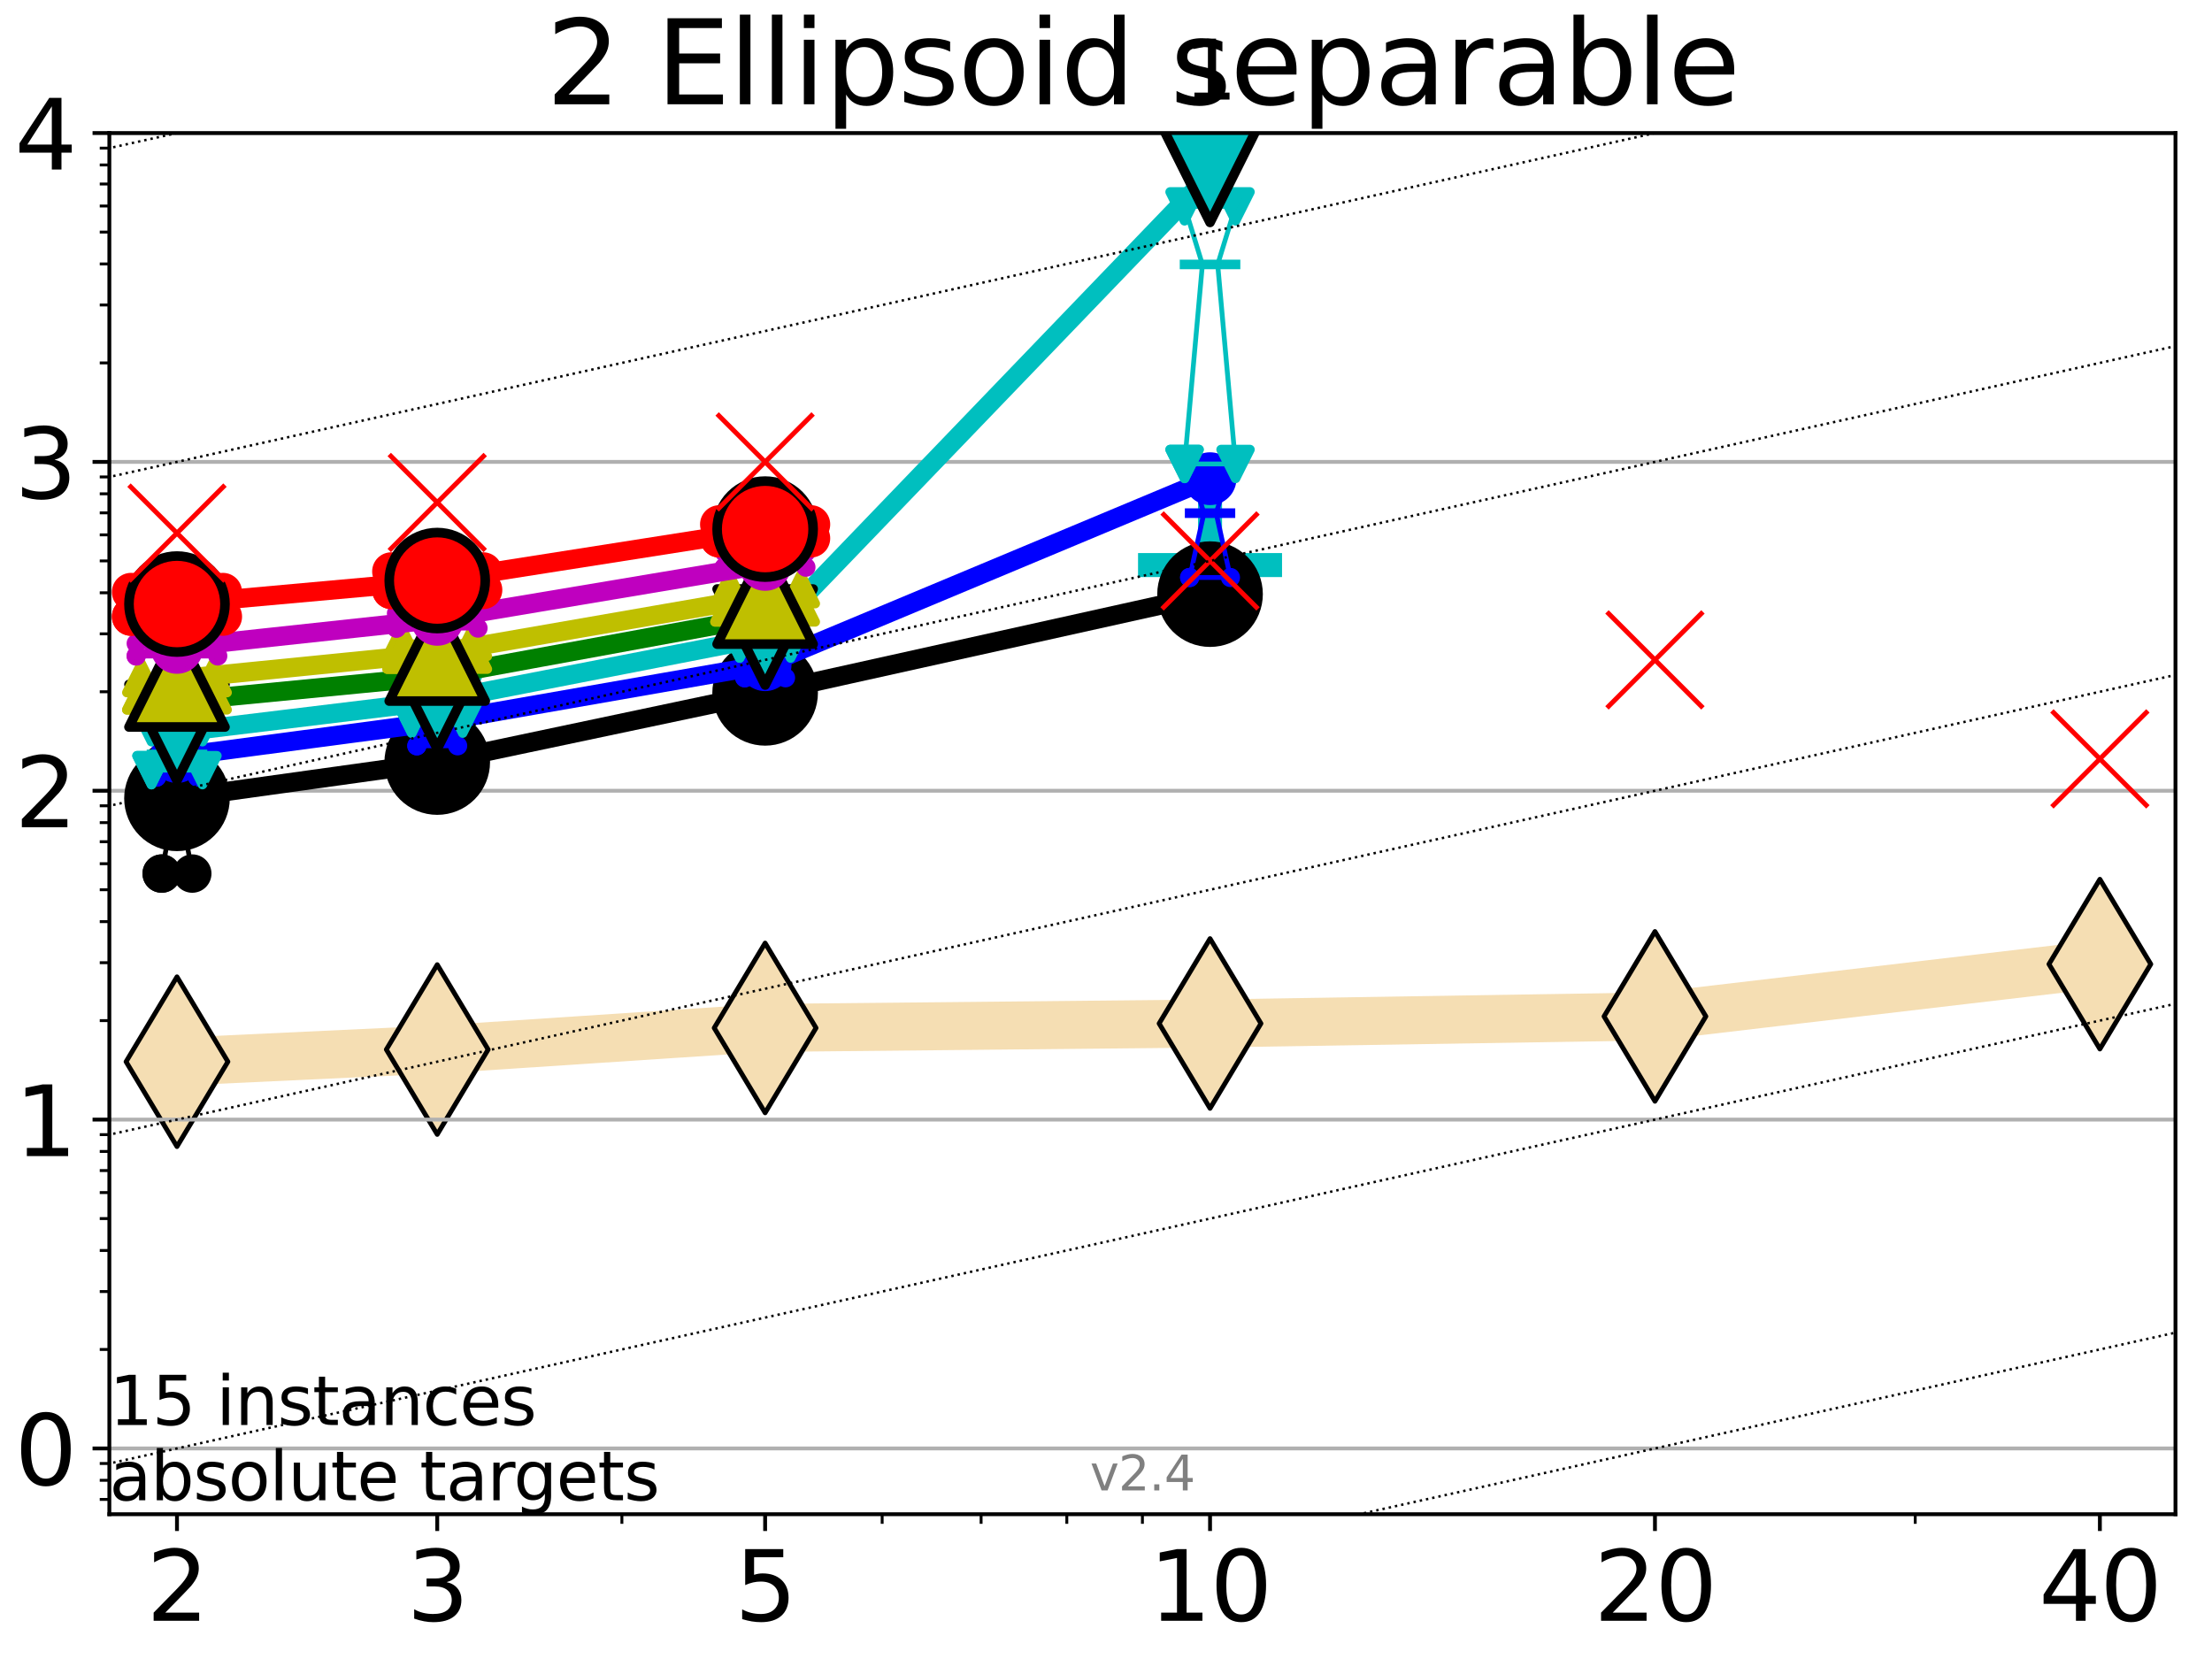 <?xml version="1.0" encoding="utf-8" standalone="no"?>
<!DOCTYPE svg PUBLIC "-//W3C//DTD SVG 1.1//EN"
  "http://www.w3.org/Graphics/SVG/1.1/DTD/svg11.dtd">
<svg height="345.6pt" version="1.1" viewBox="0 0 460.8 345.6" width="460.8pt" xmlns="http://www.w3.org/2000/svg" xmlns:xlink="http://www.w3.org/1999/xlink">
 <defs>
  <style type="text/css">*{stroke-linecap:butt;stroke-linejoin:round;}</style>
 </defs>
 <g id="figure_1">
  <g id="patch_1">
   <path d="M 0 345.6 
L 460.8 345.6 
L 460.8 0 
L 0 0 
z
" style="fill:#ffffff;"/>
  </g>
  <g id="axes_1">
   <g id="patch_2">
    <path d="M 22.78 315.44 
L 453.192 315.44 
L 453.192 27.72 
L 22.78 27.72 
z
" style="fill:#ffffff;"/>
   </g>
   <g id="line2d_1">
    <path clip-path="url(#p93f6fc5a05)" d="M 36.868 221.171 
L 91.085 218.638 
L 159.39 214.138 
L 252.074 213.213 
L 344.758 211.733 
L 437.443 200.848 
" style="fill:none;stroke:#f5deb3;stroke-linecap:square;stroke-width:10;"/>
    <defs>
     <path d="M 0 17.678 
L 10.607 0 
L 0 -17.678 
L -10.607 0 
z
" id="m56206737b6" style="stroke:#000000;stroke-linejoin:miter;"/>
    </defs>
    <g clip-path="url(#p93f6fc5a05)">
     <use style="fill:#f5deb3;stroke:#000000;stroke-linejoin:miter;" x="36.868" xlink:href="#m56206737b6" y="221.171"/>
     <use style="fill:#f5deb3;stroke:#000000;stroke-linejoin:miter;" x="91.085" xlink:href="#m56206737b6" y="218.638"/>
     <use style="fill:#f5deb3;stroke:#000000;stroke-linejoin:miter;" x="159.39" xlink:href="#m56206737b6" y="214.138"/>
     <use style="fill:#f5deb3;stroke:#000000;stroke-linejoin:miter;" x="252.074" xlink:href="#m56206737b6" y="213.213"/>
     <use style="fill:#f5deb3;stroke:#000000;stroke-linejoin:miter;" x="344.758" xlink:href="#m56206737b6" y="211.733"/>
     <use style="fill:#f5deb3;stroke:#000000;stroke-linejoin:miter;" x="437.443" xlink:href="#m56206737b6" y="200.848"/>
    </g>
   </g>
   <g id="line2d_2">
    <defs>
     <path d="M -15 0 
L 15 0 
M 0 15 
L 0 -15 
" id="me590d4b19e" style="stroke:#00bfbf;stroke-width:5;"/>
    </defs>
    <g clip-path="url(#p93f6fc5a05)">
     <use style="fill:#00bfbf;stroke:#00bfbf;stroke-width:5;" x="252.074" xlink:href="#me590d4b19e" y="117.71"/>
    </g>
   </g>
   <g id="matplotlib.axis_1">
    <g id="xtick_1">
     <g id="line2d_3">
      <defs>
       <path d="M 0 0 
L 0 3.5 
" id="m6de8b80bf1" style="stroke:#000000;stroke-width:0.8;"/>
      </defs>
      <g>
       <use style="stroke:#000000;stroke-width:0.8;" x="36.868" xlink:href="#m6de8b80bf1" y="315.44"/>
      </g>
     </g>
     <g id="text_1">
      <!-- 2 -->
      <g transform="translate(30.506 337.637)scale(0.2 -0.2)">
       <defs>
        <path d="M 1228 531 
L 3431 531 
L 3431 0 
L 469 0 
L 469 531 
Q 828 903 1448 1529 
Q 2069 2156 2228 2338 
Q 2531 2678 2651 2914 
Q 2772 3150 2772 3378 
Q 2772 3750 2511 3984 
Q 2250 4219 1831 4219 
Q 1534 4219 1204 4116 
Q 875 4013 500 3803 
L 500 4441 
Q 881 4594 1212 4672 
Q 1544 4750 1819 4750 
Q 2544 4750 2975 4387 
Q 3406 4025 3406 3419 
Q 3406 3131 3298 2873 
Q 3191 2616 2906 2266 
Q 2828 2175 2409 1742 
Q 1991 1309 1228 531 
z
" id="DejaVuSans-32" transform="scale(0.016)"/>
       </defs>
       <use xlink:href="#DejaVuSans-32"/>
      </g>
     </g>
    </g>
    <g id="xtick_2">
     <g id="line2d_4">
      <g>
       <use style="stroke:#000000;stroke-width:0.8;" x="91.085" xlink:href="#m6de8b80bf1" y="315.44"/>
      </g>
     </g>
     <g id="text_2">
      <!-- 3 -->
      <g transform="translate(84.723 337.637)scale(0.2 -0.2)">
       <defs>
        <path d="M 2597 2516 
Q 3050 2419 3304 2112 
Q 3559 1806 3559 1356 
Q 3559 666 3084 287 
Q 2609 -91 1734 -91 
Q 1441 -91 1130 -33 
Q 819 25 488 141 
L 488 750 
Q 750 597 1062 519 
Q 1375 441 1716 441 
Q 2309 441 2620 675 
Q 2931 909 2931 1356 
Q 2931 1769 2642 2001 
Q 2353 2234 1838 2234 
L 1294 2234 
L 1294 2753 
L 1863 2753 
Q 2328 2753 2575 2939 
Q 2822 3125 2822 3475 
Q 2822 3834 2567 4026 
Q 2313 4219 1838 4219 
Q 1578 4219 1281 4162 
Q 984 4106 628 3988 
L 628 4550 
Q 988 4650 1302 4700 
Q 1616 4750 1894 4750 
Q 2613 4750 3031 4423 
Q 3450 4097 3450 3541 
Q 3450 3153 3228 2886 
Q 3006 2619 2597 2516 
z
" id="DejaVuSans-33" transform="scale(0.016)"/>
       </defs>
       <use xlink:href="#DejaVuSans-33"/>
      </g>
     </g>
    </g>
    <g id="xtick_3">
     <g id="line2d_5">
      <g>
       <use style="stroke:#000000;stroke-width:0.8;" x="159.39" xlink:href="#m6de8b80bf1" y="315.44"/>
      </g>
     </g>
     <g id="text_3">
      <!-- 5 -->
      <g transform="translate(153.028 337.637)scale(0.2 -0.2)">
       <defs>
        <path d="M 691 4666 
L 3169 4666 
L 3169 4134 
L 1269 4134 
L 1269 2991 
Q 1406 3038 1543 3061 
Q 1681 3084 1819 3084 
Q 2600 3084 3056 2656 
Q 3513 2228 3513 1497 
Q 3513 744 3044 326 
Q 2575 -91 1722 -91 
Q 1428 -91 1123 -41 
Q 819 9 494 109 
L 494 744 
Q 775 591 1075 516 
Q 1375 441 1709 441 
Q 2250 441 2565 725 
Q 2881 1009 2881 1497 
Q 2881 1984 2565 2268 
Q 2250 2553 1709 2553 
Q 1456 2553 1204 2497 
Q 953 2441 691 2322 
L 691 4666 
z
" id="DejaVuSans-35" transform="scale(0.016)"/>
       </defs>
       <use xlink:href="#DejaVuSans-35"/>
      </g>
     </g>
    </g>
    <g id="xtick_4">
     <g id="line2d_6">
      <g>
       <use style="stroke:#000000;stroke-width:0.8;" x="252.074" xlink:href="#m6de8b80bf1" y="315.44"/>
      </g>
     </g>
     <g id="text_4">
      <!-- 10 -->
      <g transform="translate(239.349 337.637)scale(0.2 -0.2)">
       <defs>
        <path d="M 794 531 
L 1825 531 
L 1825 4091 
L 703 3866 
L 703 4441 
L 1819 4666 
L 2450 4666 
L 2450 531 
L 3481 531 
L 3481 0 
L 794 0 
L 794 531 
z
" id="DejaVuSans-31" transform="scale(0.016)"/>
        <path d="M 2034 4250 
Q 1547 4250 1301 3770 
Q 1056 3291 1056 2328 
Q 1056 1369 1301 889 
Q 1547 409 2034 409 
Q 2525 409 2770 889 
Q 3016 1369 3016 2328 
Q 3016 3291 2770 3770 
Q 2525 4250 2034 4250 
z
M 2034 4750 
Q 2819 4750 3233 4129 
Q 3647 3509 3647 2328 
Q 3647 1150 3233 529 
Q 2819 -91 2034 -91 
Q 1250 -91 836 529 
Q 422 1150 422 2328 
Q 422 3509 836 4129 
Q 1250 4750 2034 4750 
z
" id="DejaVuSans-30" transform="scale(0.016)"/>
       </defs>
       <use xlink:href="#DejaVuSans-31"/>
       <use x="63.623" xlink:href="#DejaVuSans-30"/>
      </g>
     </g>
    </g>
    <g id="xtick_5">
     <g id="line2d_7">
      <g>
       <use style="stroke:#000000;stroke-width:0.8;" x="344.758" xlink:href="#m6de8b80bf1" y="315.44"/>
      </g>
     </g>
     <g id="text_5">
      <!-- 20 -->
      <g transform="translate(332.033 337.637)scale(0.2 -0.2)">
       <use xlink:href="#DejaVuSans-32"/>
       <use x="63.623" xlink:href="#DejaVuSans-30"/>
      </g>
     </g>
    </g>
    <g id="xtick_6">
     <g id="line2d_8">
      <g>
       <use style="stroke:#000000;stroke-width:0.8;" x="437.443" xlink:href="#m6de8b80bf1" y="315.44"/>
      </g>
     </g>
     <g id="text_6">
      <!-- 40 -->
      <g transform="translate(424.718 337.637)scale(0.2 -0.2)">
       <defs>
        <path d="M 2419 4116 
L 825 1625 
L 2419 1625 
L 2419 4116 
z
M 2253 4666 
L 3047 4666 
L 3047 1625 
L 3713 1625 
L 3713 1100 
L 3047 1100 
L 3047 0 
L 2419 0 
L 2419 1100 
L 313 1100 
L 313 1709 
L 2253 4666 
z
" id="DejaVuSans-34" transform="scale(0.016)"/>
       </defs>
       <use xlink:href="#DejaVuSans-34"/>
       <use x="63.623" xlink:href="#DejaVuSans-30"/>
      </g>
     </g>
    </g>
    <g id="xtick_7">
     <g id="line2d_9">
      <defs>
       <path d="M 0 0 
L 0 2 
" id="mf643a5c854" style="stroke:#000000;stroke-width:0.6;"/>
      </defs>
      <g>
       <use style="stroke:#000000;stroke-width:0.6;" x="129.552" xlink:href="#mf643a5c854" y="315.44"/>
      </g>
     </g>
    </g>
    <g id="xtick_8">
     <g id="line2d_10">
      <g>
       <use style="stroke:#000000;stroke-width:0.6;" x="183.769" xlink:href="#mf643a5c854" y="315.44"/>
      </g>
     </g>
    </g>
    <g id="xtick_9">
     <g id="line2d_11">
      <g>
       <use style="stroke:#000000;stroke-width:0.6;" x="204.381" xlink:href="#mf643a5c854" y="315.44"/>
      </g>
     </g>
    </g>
    <g id="xtick_10">
     <g id="line2d_12">
      <g>
       <use style="stroke:#000000;stroke-width:0.6;" x="222.237" xlink:href="#mf643a5c854" y="315.44"/>
      </g>
     </g>
    </g>
    <g id="xtick_11">
     <g id="line2d_13">
      <g>
       <use style="stroke:#000000;stroke-width:0.6;" x="237.986" xlink:href="#mf643a5c854" y="315.44"/>
      </g>
     </g>
    </g>
    <g id="xtick_12">
     <g id="line2d_14">
      <g>
       <use style="stroke:#000000;stroke-width:0.6;" x="398.975" xlink:href="#mf643a5c854" y="315.44"/>
      </g>
     </g>
    </g>
   </g>
   <g id="matplotlib.axis_2">
    <g id="ytick_1">
     <g id="line2d_15">
      <path clip-path="url(#p93f6fc5a05)" d="M 22.78 301.739 
L 453.192 301.739 
" style="fill:none;stroke:#b0b0b0;stroke-linecap:square;stroke-width:0.8;"/>
     </g>
     <g id="line2d_16">
      <defs>
       <path d="M 0 0 
L -3.5 0 
" id="me3e8edeb6f" style="stroke:#000000;stroke-width:0.8;"/>
      </defs>
      <g>
       <use style="stroke:#000000;stroke-width:0.8;" x="22.78" xlink:href="#me3e8edeb6f" y="301.739"/>
      </g>
     </g>
     <g id="text_7">
      <!-- 0 -->
      <g transform="translate(3.055 309.337)scale(0.2 -0.2)">
       <use xlink:href="#DejaVuSans-30"/>
      </g>
     </g>
    </g>
    <g id="ytick_2">
     <g id="line2d_17">
      <path clip-path="url(#p93f6fc5a05)" d="M 22.78 233.234 
L 453.192 233.234 
" style="fill:none;stroke:#b0b0b0;stroke-linecap:square;stroke-width:0.8;"/>
     </g>
     <g id="line2d_18">
      <g>
       <use style="stroke:#000000;stroke-width:0.8;" x="22.78" xlink:href="#me3e8edeb6f" y="233.234"/>
      </g>
     </g>
     <g id="text_8">
      <!-- 1 -->
      <g transform="translate(3.055 240.833)scale(0.2 -0.2)">
       <use xlink:href="#DejaVuSans-31"/>
      </g>
     </g>
    </g>
    <g id="ytick_3">
     <g id="line2d_19">
      <path clip-path="url(#p93f6fc5a05)" d="M 22.78 164.73 
L 453.192 164.73 
" style="fill:none;stroke:#b0b0b0;stroke-linecap:square;stroke-width:0.8;"/>
     </g>
     <g id="line2d_20">
      <g>
       <use style="stroke:#000000;stroke-width:0.8;" x="22.78" xlink:href="#me3e8edeb6f" y="164.73"/>
      </g>
     </g>
     <g id="text_9">
      <!-- 2 -->
      <g transform="translate(3.055 172.328)scale(0.2 -0.2)">
       <use xlink:href="#DejaVuSans-32"/>
      </g>
     </g>
    </g>
    <g id="ytick_4">
     <g id="line2d_21">
      <path clip-path="url(#p93f6fc5a05)" d="M 22.78 96.225 
L 453.192 96.225 
" style="fill:none;stroke:#b0b0b0;stroke-linecap:square;stroke-width:0.8;"/>
     </g>
     <g id="line2d_22">
      <g>
       <use style="stroke:#000000;stroke-width:0.8;" x="22.78" xlink:href="#me3e8edeb6f" y="96.225"/>
      </g>
     </g>
     <g id="text_10">
      <!-- 3 -->
      <g transform="translate(3.055 103.823)scale(0.2 -0.2)">
       <use xlink:href="#DejaVuSans-33"/>
      </g>
     </g>
    </g>
    <g id="ytick_5">
     <g id="line2d_23">
      <path clip-path="url(#p93f6fc5a05)" d="M 22.78 27.72 
L 453.192 27.72 
" style="fill:none;stroke:#b0b0b0;stroke-linecap:square;stroke-width:0.8;"/>
     </g>
     <g id="line2d_24">
      <g>
       <use style="stroke:#000000;stroke-width:0.8;" x="22.78" xlink:href="#me3e8edeb6f" y="27.72"/>
      </g>
     </g>
     <g id="text_11">
      <!-- 4 -->
      <g transform="translate(3.055 35.318)scale(0.2 -0.2)">
       <use xlink:href="#DejaVuSans-34"/>
      </g>
     </g>
    </g>
    <g id="ytick_6">
     <g id="line2d_25">
      <defs>
       <path d="M 0 0 
L -2 0 
" id="me34dea7283" style="stroke:#000000;stroke-width:0.6;"/>
      </defs>
      <g>
       <use style="stroke:#000000;stroke-width:0.6;" x="22.78" xlink:href="#me34dea7283" y="312.351"/>
      </g>
     </g>
    </g>
    <g id="ytick_7">
     <g id="line2d_26">
      <g>
       <use style="stroke:#000000;stroke-width:0.6;" x="22.78" xlink:href="#me34dea7283" y="308.378"/>
      </g>
     </g>
    </g>
    <g id="ytick_8">
     <g id="line2d_27">
      <g>
       <use style="stroke:#000000;stroke-width:0.6;" x="22.78" xlink:href="#me34dea7283" y="304.874"/>
      </g>
     </g>
    </g>
    <g id="ytick_9">
     <g id="line2d_28">
      <g>
       <use style="stroke:#000000;stroke-width:0.6;" x="22.78" xlink:href="#me34dea7283" y="281.117"/>
      </g>
     </g>
    </g>
    <g id="ytick_10">
     <g id="line2d_29">
      <g>
       <use style="stroke:#000000;stroke-width:0.6;" x="22.78" xlink:href="#me34dea7283" y="269.054"/>
      </g>
     </g>
    </g>
    <g id="ytick_11">
     <g id="line2d_30">
      <g>
       <use style="stroke:#000000;stroke-width:0.6;" x="22.78" xlink:href="#me34dea7283" y="260.495"/>
      </g>
     </g>
    </g>
    <g id="ytick_12">
     <g id="line2d_31">
      <g>
       <use style="stroke:#000000;stroke-width:0.6;" x="22.78" xlink:href="#me34dea7283" y="253.856"/>
      </g>
     </g>
    </g>
    <g id="ytick_13">
     <g id="line2d_32">
      <g>
       <use style="stroke:#000000;stroke-width:0.6;" x="22.78" xlink:href="#me34dea7283" y="248.432"/>
      </g>
     </g>
    </g>
    <g id="ytick_14">
     <g id="line2d_33">
      <g>
       <use style="stroke:#000000;stroke-width:0.6;" x="22.78" xlink:href="#me34dea7283" y="243.846"/>
      </g>
     </g>
    </g>
    <g id="ytick_15">
     <g id="line2d_34">
      <g>
       <use style="stroke:#000000;stroke-width:0.6;" x="22.78" xlink:href="#me34dea7283" y="239.873"/>
      </g>
     </g>
    </g>
    <g id="ytick_16">
     <g id="line2d_35">
      <g>
       <use style="stroke:#000000;stroke-width:0.6;" x="22.78" xlink:href="#me34dea7283" y="236.369"/>
      </g>
     </g>
    </g>
    <g id="ytick_17">
     <g id="line2d_36">
      <g>
       <use style="stroke:#000000;stroke-width:0.6;" x="22.78" xlink:href="#me34dea7283" y="212.612"/>
      </g>
     </g>
    </g>
    <g id="ytick_18">
     <g id="line2d_37">
      <g>
       <use style="stroke:#000000;stroke-width:0.6;" x="22.78" xlink:href="#me34dea7283" y="200.549"/>
      </g>
     </g>
    </g>
    <g id="ytick_19">
     <g id="line2d_38">
      <g>
       <use style="stroke:#000000;stroke-width:0.6;" x="22.78" xlink:href="#me34dea7283" y="191.99"/>
      </g>
     </g>
    </g>
    <g id="ytick_20">
     <g id="line2d_39">
      <g>
       <use style="stroke:#000000;stroke-width:0.6;" x="22.78" xlink:href="#me34dea7283" y="185.352"/>
      </g>
     </g>
    </g>
    <g id="ytick_21">
     <g id="line2d_40">
      <g>
       <use style="stroke:#000000;stroke-width:0.6;" x="22.78" xlink:href="#me34dea7283" y="179.927"/>
      </g>
     </g>
    </g>
    <g id="ytick_22">
     <g id="line2d_41">
      <g>
       <use style="stroke:#000000;stroke-width:0.6;" x="22.78" xlink:href="#me34dea7283" y="175.341"/>
      </g>
     </g>
    </g>
    <g id="ytick_23">
     <g id="line2d_42">
      <g>
       <use style="stroke:#000000;stroke-width:0.6;" x="22.78" xlink:href="#me34dea7283" y="171.368"/>
      </g>
     </g>
    </g>
    <g id="ytick_24">
     <g id="line2d_43">
      <g>
       <use style="stroke:#000000;stroke-width:0.6;" x="22.78" xlink:href="#me34dea7283" y="167.864"/>
      </g>
     </g>
    </g>
    <g id="ytick_25">
     <g id="line2d_44">
      <g>
       <use style="stroke:#000000;stroke-width:0.6;" x="22.78" xlink:href="#me34dea7283" y="144.108"/>
      </g>
     </g>
    </g>
    <g id="ytick_26">
     <g id="line2d_45">
      <g>
       <use style="stroke:#000000;stroke-width:0.6;" x="22.78" xlink:href="#me34dea7283" y="132.044"/>
      </g>
     </g>
    </g>
    <g id="ytick_27">
     <g id="line2d_46">
      <g>
       <use style="stroke:#000000;stroke-width:0.6;" x="22.78" xlink:href="#me34dea7283" y="123.486"/>
      </g>
     </g>
    </g>
    <g id="ytick_28">
     <g id="line2d_47">
      <g>
       <use style="stroke:#000000;stroke-width:0.6;" x="22.78" xlink:href="#me34dea7283" y="116.847"/>
      </g>
     </g>
    </g>
    <g id="ytick_29">
     <g id="line2d_48">
      <g>
       <use style="stroke:#000000;stroke-width:0.6;" x="22.78" xlink:href="#me34dea7283" y="111.422"/>
      </g>
     </g>
    </g>
    <g id="ytick_30">
     <g id="line2d_49">
      <g>
       <use style="stroke:#000000;stroke-width:0.6;" x="22.78" xlink:href="#me34dea7283" y="106.836"/>
      </g>
     </g>
    </g>
    <g id="ytick_31">
     <g id="line2d_50">
      <g>
       <use style="stroke:#000000;stroke-width:0.6;" x="22.78" xlink:href="#me34dea7283" y="102.864"/>
      </g>
     </g>
    </g>
    <g id="ytick_32">
     <g id="line2d_51">
      <g>
       <use style="stroke:#000000;stroke-width:0.6;" x="22.78" xlink:href="#me34dea7283" y="99.359"/>
      </g>
     </g>
    </g>
    <g id="ytick_33">
     <g id="line2d_52">
      <g>
       <use style="stroke:#000000;stroke-width:0.6;" x="22.78" xlink:href="#me34dea7283" y="75.603"/>
      </g>
     </g>
    </g>
    <g id="ytick_34">
     <g id="line2d_53">
      <g>
       <use style="stroke:#000000;stroke-width:0.6;" x="22.78" xlink:href="#me34dea7283" y="63.54"/>
      </g>
     </g>
    </g>
    <g id="ytick_35">
     <g id="line2d_54">
      <g>
       <use style="stroke:#000000;stroke-width:0.6;" x="22.78" xlink:href="#me34dea7283" y="54.981"/>
      </g>
     </g>
    </g>
    <g id="ytick_36">
     <g id="line2d_55">
      <g>
       <use style="stroke:#000000;stroke-width:0.6;" x="22.78" xlink:href="#me34dea7283" y="48.342"/>
      </g>
     </g>
    </g>
    <g id="ytick_37">
     <g id="line2d_56">
      <g>
       <use style="stroke:#000000;stroke-width:0.6;" x="22.78" xlink:href="#me34dea7283" y="42.918"/>
      </g>
     </g>
    </g>
    <g id="ytick_38">
     <g id="line2d_57">
      <g>
       <use style="stroke:#000000;stroke-width:0.6;" x="22.78" xlink:href="#me34dea7283" y="38.332"/>
      </g>
     </g>
    </g>
    <g id="ytick_39">
     <g id="line2d_58">
      <g>
       <use style="stroke:#000000;stroke-width:0.6;" x="22.78" xlink:href="#me34dea7283" y="34.359"/>
      </g>
     </g>
    </g>
    <g id="ytick_40">
     <g id="line2d_59">
      <g>
       <use style="stroke:#000000;stroke-width:0.6;" x="22.78" xlink:href="#me34dea7283" y="30.855"/>
      </g>
     </g>
    </g>
   </g>
   <g id="line2d_60">
    <path clip-path="url(#p93f6fc5a05)" d="M 33.682 181.98 
L 35.912 169.477 
L 33.682 159.182 
L 40.054 159.182 
L 37.824 169.477 
L 40.054 181.98 
L 33.682 181.98 
" style="fill:none;stroke:#000000;stroke-linecap:square;"/>
   </g>
   <g id="line2d_61">
    <path clip-path="url(#p93f6fc5a05)" d="M 33.682 181.98 
L 40.054 181.98 
L 40.054 159.182 
L 33.682 159.182 
L 33.682 181.98 
" style="fill:none;"/>
    <defs>
     <path d="M 0 3 
C 0.796 3 1.559 2.684 2.121 2.121 
C 2.684 1.559 3 0.796 3 0 
C 3 -0.796 2.684 -1.559 2.121 -2.121 
C 1.559 -2.684 0.796 -3 0 -3 
C -0.796 -3 -1.559 -2.684 -2.121 -2.121 
C -2.684 -1.559 -3 -0.796 -3 0 
C -3 0.796 -2.684 1.559 -2.121 2.121 
C -1.559 2.684 -0.796 3 0 3 
z
" id="md66236022d" style="stroke:#000000;stroke-width:2;"/>
    </defs>
    <g clip-path="url(#p93f6fc5a05)">
     <use style="stroke:#000000;stroke-width:2;" x="33.682" xlink:href="#md66236022d" y="181.98"/>
     <use style="stroke:#000000;stroke-width:2;" x="40.054" xlink:href="#md66236022d" y="181.98"/>
     <use style="stroke:#000000;stroke-width:2;" x="40.054" xlink:href="#md66236022d" y="159.182"/>
     <use style="stroke:#000000;stroke-width:2;" x="33.682" xlink:href="#md66236022d" y="159.182"/>
     <use style="stroke:#000000;stroke-width:2;" x="33.682" xlink:href="#md66236022d" y="181.98"/>
    </g>
   </g>
   <g id="line2d_62">
    <path clip-path="url(#p93f6fc5a05)" d="M 33.682 169.477 
L 40.054 169.477 
" style="fill:none;stroke:#000000;stroke-linecap:square;stroke-width:2;"/>
   </g>
   <g id="line2d_63">
    <path clip-path="url(#p93f6fc5a05)" d="M 87.899 159.638 
L 90.129 156.583 
L 87.899 155.364 
L 94.271 155.364 
L 92.041 156.583 
L 94.271 159.638 
L 87.899 159.638 
" style="fill:none;stroke:#000000;stroke-linecap:square;"/>
   </g>
   <g id="line2d_64">
    <path clip-path="url(#p93f6fc5a05)" d="M 87.899 159.638 
L 94.271 159.638 
L 94.271 155.364 
L 87.899 155.364 
L 87.899 159.638 
" style="fill:none;"/>
    <g clip-path="url(#p93f6fc5a05)">
     <use style="stroke:#000000;stroke-width:2;" x="87.899" xlink:href="#md66236022d" y="159.638"/>
     <use style="stroke:#000000;stroke-width:2;" x="94.271" xlink:href="#md66236022d" y="159.638"/>
     <use style="stroke:#000000;stroke-width:2;" x="94.271" xlink:href="#md66236022d" y="155.364"/>
     <use style="stroke:#000000;stroke-width:2;" x="87.899" xlink:href="#md66236022d" y="155.364"/>
     <use style="stroke:#000000;stroke-width:2;" x="87.899" xlink:href="#md66236022d" y="159.638"/>
    </g>
   </g>
   <g id="line2d_65">
    <path clip-path="url(#p93f6fc5a05)" d="M 87.899 156.583 
L 94.271 156.583 
" style="fill:none;stroke:#000000;stroke-linecap:square;stroke-width:2;"/>
   </g>
   <g id="line2d_66">
    <path clip-path="url(#p93f6fc5a05)" d="M 156.204 145.477 
L 158.434 144.587 
L 156.204 143.548 
L 162.576 143.548 
L 160.346 144.587 
L 162.576 145.477 
L 156.204 145.477 
" style="fill:none;stroke:#000000;stroke-linecap:square;"/>
   </g>
   <g id="line2d_67">
    <path clip-path="url(#p93f6fc5a05)" d="M 156.204 145.477 
L 162.576 145.477 
L 162.576 143.548 
L 156.204 143.548 
L 156.204 145.477 
" style="fill:none;"/>
    <g clip-path="url(#p93f6fc5a05)">
     <use style="stroke:#000000;stroke-width:2;" x="156.204" xlink:href="#md66236022d" y="145.477"/>
     <use style="stroke:#000000;stroke-width:2;" x="162.576" xlink:href="#md66236022d" y="145.477"/>
     <use style="stroke:#000000;stroke-width:2;" x="162.576" xlink:href="#md66236022d" y="143.548"/>
     <use style="stroke:#000000;stroke-width:2;" x="156.204" xlink:href="#md66236022d" y="143.548"/>
     <use style="stroke:#000000;stroke-width:2;" x="156.204" xlink:href="#md66236022d" y="145.477"/>
    </g>
   </g>
   <g id="line2d_68">
    <path clip-path="url(#p93f6fc5a05)" d="M 156.204 144.587 
L 162.576 144.587 
" style="fill:none;stroke:#000000;stroke-linecap:square;stroke-width:2;"/>
   </g>
   <g id="line2d_69">
    <path clip-path="url(#p93f6fc5a05)" d="M 248.888 125.741 
L 251.118 124.121 
L 248.888 121.992 
L 255.26 121.992 
L 253.03 124.121 
L 255.26 125.741 
L 248.888 125.741 
" style="fill:none;stroke:#000000;stroke-linecap:square;"/>
   </g>
   <g id="line2d_70">
    <path clip-path="url(#p93f6fc5a05)" d="M 248.888 125.741 
L 255.26 125.741 
L 255.26 121.992 
L 248.888 121.992 
L 248.888 125.741 
" style="fill:none;"/>
    <g clip-path="url(#p93f6fc5a05)">
     <use style="stroke:#000000;stroke-width:2;" x="248.888" xlink:href="#md66236022d" y="125.741"/>
     <use style="stroke:#000000;stroke-width:2;" x="255.26" xlink:href="#md66236022d" y="125.741"/>
     <use style="stroke:#000000;stroke-width:2;" x="255.26" xlink:href="#md66236022d" y="121.992"/>
     <use style="stroke:#000000;stroke-width:2;" x="248.888" xlink:href="#md66236022d" y="121.992"/>
     <use style="stroke:#000000;stroke-width:2;" x="248.888" xlink:href="#md66236022d" y="125.741"/>
    </g>
   </g>
   <g id="line2d_71">
    <path clip-path="url(#p93f6fc5a05)" d="M 248.888 124.121 
L 255.26 124.121 
" style="fill:none;stroke:#000000;stroke-linecap:square;stroke-width:2;"/>
   </g>
   <g id="line2d_72">
    <path clip-path="url(#p93f6fc5a05)" d="M 36.868 166.308 
L 91.085 158.749 
" style="fill:none;stroke:#000000;stroke-linecap:square;stroke-width:4;"/>
   </g>
   <g id="line2d_73">
    <path clip-path="url(#p93f6fc5a05)" d="M 91.085 158.749 
L 159.39 144.333 
" style="fill:none;stroke:#000000;stroke-linecap:square;stroke-width:4;"/>
   </g>
   <g id="line2d_74">
    <path clip-path="url(#p93f6fc5a05)" d="M 159.39 144.333 
L 252.074 123.769 
" style="fill:none;stroke:#000000;stroke-linecap:square;stroke-width:4;"/>
   </g>
   <g id="line2d_75">
    <path clip-path="url(#p93f6fc5a05)" d="M 36.868 166.308 
L 91.085 158.749 
L 159.39 144.333 
L 252.074 123.769 
" style="fill:none;"/>
    <defs>
     <path d="M 0 10 
C 2.652 10 5.196 8.946 7.071 7.071 
C 8.946 5.196 10 2.652 10 0 
C 10 -2.652 8.946 -5.196 7.071 -7.071 
C 5.196 -8.946 2.652 -10 0 -10 
C -2.652 -10 -5.196 -8.946 -7.071 -7.071 
C -8.946 -5.196 -10 -2.652 -10 0 
C -10 2.652 -8.946 5.196 -7.071 7.071 
C -5.196 8.946 -2.652 10 0 10 
z
" id="m401d44605f" style="stroke:#000000;stroke-width:2;"/>
    </defs>
    <g clip-path="url(#p93f6fc5a05)">
     <use style="stroke:#000000;stroke-width:2;" x="36.868" xlink:href="#m401d44605f" y="166.308"/>
     <use style="stroke:#000000;stroke-width:2;" x="91.085" xlink:href="#m401d44605f" y="158.749"/>
     <use style="stroke:#000000;stroke-width:2;" x="159.39" xlink:href="#m401d44605f" y="144.333"/>
     <use style="stroke:#000000;stroke-width:2;" x="252.074" xlink:href="#m401d44605f" y="123.769"/>
    </g>
   </g>
   <g id="line2d_76">
    <path clip-path="url(#p93f6fc5a05)" d="M 32.62 161.894 
L 35.594 156.526 
L 32.62 151.5 
L 41.116 151.5 
L 38.143 156.526 
L 41.116 161.894 
L 32.62 161.894 
" style="fill:none;stroke:#0000ff;stroke-linecap:square;"/>
   </g>
   <g id="line2d_77">
    <path clip-path="url(#p93f6fc5a05)" d="M 32.62 161.894 
L 41.116 161.894 
L 41.116 151.5 
L 32.62 151.5 
L 32.62 161.894 
" style="fill:none;"/>
    <defs>
     <path d="M 0 1.5 
C 0.398 1.5 0.779 1.342 1.061 1.061 
C 1.342 0.779 1.5 0.398 1.5 0 
C 1.5 -0.398 1.342 -0.779 1.061 -1.061 
C 0.779 -1.342 0.398 -1.5 0 -1.5 
C -0.398 -1.5 -0.779 -1.342 -1.061 -1.061 
C -1.342 -0.779 -1.5 -0.398 -1.5 0 
C -1.5 0.398 -1.342 0.779 -1.061 1.061 
C -0.779 1.342 -0.398 1.5 0 1.5 
z
" id="m2227df253b" style="stroke:#0000ff;"/>
    </defs>
    <g clip-path="url(#p93f6fc5a05)">
     <use style="fill:#0000ff;stroke:#0000ff;" x="32.62" xlink:href="#m2227df253b" y="161.894"/>
     <use style="fill:#0000ff;stroke:#0000ff;" x="41.116" xlink:href="#m2227df253b" y="161.894"/>
     <use style="fill:#0000ff;stroke:#0000ff;" x="41.116" xlink:href="#m2227df253b" y="151.5"/>
     <use style="fill:#0000ff;stroke:#0000ff;" x="32.62" xlink:href="#m2227df253b" y="151.5"/>
     <use style="fill:#0000ff;stroke:#0000ff;" x="32.62" xlink:href="#m2227df253b" y="161.894"/>
    </g>
   </g>
   <g id="line2d_78">
    <path clip-path="url(#p93f6fc5a05)" d="M 32.62 156.526 
L 41.116 156.526 
" style="fill:none;stroke:#0000ff;stroke-linecap:square;stroke-width:2;"/>
   </g>
   <g id="line2d_79">
    <path clip-path="url(#p93f6fc5a05)" d="M 86.837 155.364 
L 89.811 150.499 
L 86.837 148.251 
L 95.333 148.251 
L 92.359 150.499 
L 95.333 155.364 
L 86.837 155.364 
" style="fill:none;stroke:#0000ff;stroke-linecap:square;"/>
   </g>
   <g id="line2d_80">
    <path clip-path="url(#p93f6fc5a05)" d="M 86.837 155.364 
L 95.333 155.364 
L 95.333 148.251 
L 86.837 148.251 
L 86.837 155.364 
" style="fill:none;"/>
    <g clip-path="url(#p93f6fc5a05)">
     <use style="fill:#0000ff;stroke:#0000ff;" x="86.837" xlink:href="#m2227df253b" y="155.364"/>
     <use style="fill:#0000ff;stroke:#0000ff;" x="95.333" xlink:href="#m2227df253b" y="155.364"/>
     <use style="fill:#0000ff;stroke:#0000ff;" x="95.333" xlink:href="#m2227df253b" y="148.251"/>
     <use style="fill:#0000ff;stroke:#0000ff;" x="86.837" xlink:href="#m2227df253b" y="148.251"/>
     <use style="fill:#0000ff;stroke:#0000ff;" x="86.837" xlink:href="#m2227df253b" y="155.364"/>
    </g>
   </g>
   <g id="line2d_81">
    <path clip-path="url(#p93f6fc5a05)" d="M 86.837 150.499 
L 95.333 150.499 
" style="fill:none;stroke:#0000ff;stroke-linecap:square;stroke-width:2;"/>
   </g>
   <g id="line2d_82">
    <path clip-path="url(#p93f6fc5a05)" d="M 155.142 141.191 
L 158.116 139.808 
L 155.142 135.825 
L 163.638 135.825 
L 160.665 139.808 
L 163.638 141.191 
L 155.142 141.191 
" style="fill:none;stroke:#0000ff;stroke-linecap:square;"/>
   </g>
   <g id="line2d_83">
    <path clip-path="url(#p93f6fc5a05)" d="M 155.142 141.191 
L 163.638 141.191 
L 163.638 135.825 
L 155.142 135.825 
L 155.142 141.191 
" style="fill:none;"/>
    <g clip-path="url(#p93f6fc5a05)">
     <use style="fill:#0000ff;stroke:#0000ff;" x="155.142" xlink:href="#m2227df253b" y="141.191"/>
     <use style="fill:#0000ff;stroke:#0000ff;" x="163.638" xlink:href="#m2227df253b" y="141.191"/>
     <use style="fill:#0000ff;stroke:#0000ff;" x="163.638" xlink:href="#m2227df253b" y="135.825"/>
     <use style="fill:#0000ff;stroke:#0000ff;" x="155.142" xlink:href="#m2227df253b" y="135.825"/>
     <use style="fill:#0000ff;stroke:#0000ff;" x="155.142" xlink:href="#m2227df253b" y="141.191"/>
    </g>
   </g>
   <g id="line2d_84">
    <path clip-path="url(#p93f6fc5a05)" d="M 155.142 139.808 
L 163.638 139.808 
" style="fill:none;stroke:#0000ff;stroke-linecap:square;stroke-width:2;"/>
   </g>
   <g id="line2d_85">
    <path clip-path="url(#p93f6fc5a05)" d="M 247.826 120.3 
L 250.8 106.904 
L 247.826 97.279 
L 256.322 97.279 
L 253.349 106.904 
L 256.322 120.3 
L 247.826 120.3 
" style="fill:none;stroke:#0000ff;stroke-linecap:square;"/>
   </g>
   <g id="line2d_86">
    <path clip-path="url(#p93f6fc5a05)" d="M 247.826 120.3 
L 256.322 120.3 
L 256.322 97.279 
L 247.826 97.279 
L 247.826 120.3 
" style="fill:none;"/>
    <g clip-path="url(#p93f6fc5a05)">
     <use style="fill:#0000ff;stroke:#0000ff;" x="247.826" xlink:href="#m2227df253b" y="120.3"/>
     <use style="fill:#0000ff;stroke:#0000ff;" x="256.322" xlink:href="#m2227df253b" y="120.3"/>
     <use style="fill:#0000ff;stroke:#0000ff;" x="256.322" xlink:href="#m2227df253b" y="97.279"/>
     <use style="fill:#0000ff;stroke:#0000ff;" x="247.826" xlink:href="#m2227df253b" y="97.279"/>
     <use style="fill:#0000ff;stroke:#0000ff;" x="247.826" xlink:href="#m2227df253b" y="120.3"/>
    </g>
   </g>
   <g id="line2d_87">
    <path clip-path="url(#p93f6fc5a05)" d="M 247.826 106.904 
L 256.322 106.904 
" style="fill:none;stroke:#0000ff;stroke-linecap:square;stroke-width:2;"/>
   </g>
   <g id="line2d_88">
    <path clip-path="url(#p93f6fc5a05)" d="M 36.868 157.603 
L 91.085 150.409 
" style="fill:none;stroke:#0000ff;stroke-linecap:square;stroke-width:4;"/>
   </g>
   <g id="line2d_89">
    <path clip-path="url(#p93f6fc5a05)" d="M 91.085 150.409 
L 159.39 138.474 
" style="fill:none;stroke:#0000ff;stroke-linecap:square;stroke-width:4;"/>
   </g>
   <g id="line2d_90">
    <path clip-path="url(#p93f6fc5a05)" d="M 159.39 138.474 
L 252.074 99.721 
" style="fill:none;stroke:#0000ff;stroke-linecap:square;stroke-width:4;"/>
   </g>
   <g id="line2d_91">
    <path clip-path="url(#p93f6fc5a05)" d="M 36.868 157.603 
L 91.085 150.409 
L 159.39 138.474 
L 252.074 99.721 
" style="fill:none;"/>
    <defs>
     <path d="M 0 5 
C 1.326 5 2.598 4.473 3.536 3.536 
C 4.473 2.598 5 1.326 5 0 
C 5 -1.326 4.473 -2.598 3.536 -3.536 
C 2.598 -4.473 1.326 -5 0 -5 
C -1.326 -5 -2.598 -4.473 -3.536 -3.536 
C -4.473 -2.598 -5 -1.326 -5 0 
C -5 1.326 -4.473 2.598 -3.536 3.536 
C -2.598 4.473 -1.326 5 0 5 
z
" id="mf51e785c2a" style="stroke:#0000ff;"/>
    </defs>
    <g clip-path="url(#p93f6fc5a05)">
     <use style="fill:#0000ff;stroke:#0000ff;" x="36.868" xlink:href="#mf51e785c2a" y="157.603"/>
     <use style="fill:#0000ff;stroke:#0000ff;" x="91.085" xlink:href="#mf51e785c2a" y="150.409"/>
     <use style="fill:#0000ff;stroke:#0000ff;" x="159.39" xlink:href="#mf51e785c2a" y="138.474"/>
     <use style="fill:#0000ff;stroke:#0000ff;" x="252.074" xlink:href="#mf51e785c2a" y="99.721"/>
    </g>
   </g>
   <g id="line2d_92">
    <path clip-path="url(#p93f6fc5a05)" d="M 31.558 160.442 
L 35.275 157.154 
L 31.558 151.5 
L 42.178 151.5 
L 38.461 157.154 
L 42.178 160.442 
L 31.558 160.442 
" style="fill:none;stroke:#00bfbf;stroke-linecap:square;"/>
   </g>
   <g id="line2d_93">
    <path clip-path="url(#p93f6fc5a05)" d="M 31.558 160.442 
L 42.178 160.442 
L 42.178 151.5 
L 31.558 151.5 
L 31.558 160.442 
" style="fill:none;"/>
    <defs>
     <path d="M -0 3 
L 3 -3 
L -3 -3 
z
" id="m844882d8be" style="stroke:#00bfbf;stroke-linejoin:miter;stroke-width:2;"/>
    </defs>
    <g clip-path="url(#p93f6fc5a05)">
     <use style="fill:#00bfbf;stroke:#00bfbf;stroke-linejoin:miter;stroke-width:2;" x="31.558" xlink:href="#m844882d8be" y="160.442"/>
     <use style="fill:#00bfbf;stroke:#00bfbf;stroke-linejoin:miter;stroke-width:2;" x="42.178" xlink:href="#m844882d8be" y="160.442"/>
     <use style="fill:#00bfbf;stroke:#00bfbf;stroke-linejoin:miter;stroke-width:2;" x="42.178" xlink:href="#m844882d8be" y="151.5"/>
     <use style="fill:#00bfbf;stroke:#00bfbf;stroke-linejoin:miter;stroke-width:2;" x="31.558" xlink:href="#m844882d8be" y="151.5"/>
     <use style="fill:#00bfbf;stroke:#00bfbf;stroke-linejoin:miter;stroke-width:2;" x="31.558" xlink:href="#m844882d8be" y="160.442"/>
    </g>
   </g>
   <g id="line2d_94">
    <path clip-path="url(#p93f6fc5a05)" d="M 31.558 157.154 
L 42.178 157.154 
" style="fill:none;stroke:#00bfbf;stroke-linecap:square;stroke-width:2;"/>
   </g>
   <g id="line2d_95">
    <path clip-path="url(#p93f6fc5a05)" d="M 85.775 149.711 
L 89.492 145.896 
L 85.775 144.058 
L 96.395 144.058 
L 92.678 145.896 
L 96.395 149.711 
L 85.775 149.711 
" style="fill:none;stroke:#00bfbf;stroke-linecap:square;"/>
   </g>
   <g id="line2d_96">
    <path clip-path="url(#p93f6fc5a05)" d="M 85.775 149.711 
L 96.395 149.711 
L 96.395 144.058 
L 85.775 144.058 
L 85.775 149.711 
" style="fill:none;"/>
    <g clip-path="url(#p93f6fc5a05)">
     <use style="fill:#00bfbf;stroke:#00bfbf;stroke-linejoin:miter;stroke-width:2;" x="85.775" xlink:href="#m844882d8be" y="149.711"/>
     <use style="fill:#00bfbf;stroke:#00bfbf;stroke-linejoin:miter;stroke-width:2;" x="96.395" xlink:href="#m844882d8be" y="149.711"/>
     <use style="fill:#00bfbf;stroke:#00bfbf;stroke-linejoin:miter;stroke-width:2;" x="96.395" xlink:href="#m844882d8be" y="144.058"/>
     <use style="fill:#00bfbf;stroke:#00bfbf;stroke-linejoin:miter;stroke-width:2;" x="85.775" xlink:href="#m844882d8be" y="144.058"/>
     <use style="fill:#00bfbf;stroke:#00bfbf;stroke-linejoin:miter;stroke-width:2;" x="85.775" xlink:href="#m844882d8be" y="149.711"/>
    </g>
   </g>
   <g id="line2d_97">
    <path clip-path="url(#p93f6fc5a05)" d="M 85.775 145.896 
L 96.395 145.896 
" style="fill:none;stroke:#00bfbf;stroke-linecap:square;stroke-width:2;"/>
   </g>
   <g id="line2d_98">
    <path clip-path="url(#p93f6fc5a05)" d="M 154.08 134.076 
L 157.797 132.484 
L 154.08 130.442 
L 164.7 130.442 
L 160.983 132.484 
L 164.7 134.076 
L 154.08 134.076 
" style="fill:none;stroke:#00bfbf;stroke-linecap:square;"/>
   </g>
   <g id="line2d_99">
    <path clip-path="url(#p93f6fc5a05)" d="M 154.08 134.076 
L 164.7 134.076 
L 164.7 130.442 
L 154.08 130.442 
L 154.08 134.076 
" style="fill:none;"/>
    <g clip-path="url(#p93f6fc5a05)">
     <use style="fill:#00bfbf;stroke:#00bfbf;stroke-linejoin:miter;stroke-width:2;" x="154.08" xlink:href="#m844882d8be" y="134.076"/>
     <use style="fill:#00bfbf;stroke:#00bfbf;stroke-linejoin:miter;stroke-width:2;" x="164.7" xlink:href="#m844882d8be" y="134.076"/>
     <use style="fill:#00bfbf;stroke:#00bfbf;stroke-linejoin:miter;stroke-width:2;" x="164.7" xlink:href="#m844882d8be" y="130.442"/>
     <use style="fill:#00bfbf;stroke:#00bfbf;stroke-linejoin:miter;stroke-width:2;" x="154.08" xlink:href="#m844882d8be" y="130.442"/>
     <use style="fill:#00bfbf;stroke:#00bfbf;stroke-linejoin:miter;stroke-width:2;" x="154.08" xlink:href="#m844882d8be" y="134.076"/>
    </g>
   </g>
   <g id="line2d_100">
    <path clip-path="url(#p93f6fc5a05)" d="M 154.08 132.484 
L 164.7 132.484 
" style="fill:none;stroke:#00bfbf;stroke-linecap:square;stroke-width:2;"/>
   </g>
   <g id="line2d_101">
    <path clip-path="url(#p93f6fc5a05)" d="M 246.764 96.653 
L 250.481 55.087 
L 246.764 42.989 
L 257.384 42.989 
L 253.667 55.087 
L 257.384 96.653 
L 246.764 96.653 
" style="fill:none;stroke:#00bfbf;stroke-linecap:square;"/>
   </g>
   <g id="line2d_102">
    <path clip-path="url(#p93f6fc5a05)" d="M 246.764 96.653 
L 257.384 96.653 
L 257.384 42.989 
L 246.764 42.989 
L 246.764 96.653 
" style="fill:none;"/>
    <g clip-path="url(#p93f6fc5a05)">
     <use style="fill:#00bfbf;stroke:#00bfbf;stroke-linejoin:miter;stroke-width:2;" x="246.764" xlink:href="#m844882d8be" y="96.653"/>
     <use style="fill:#00bfbf;stroke:#00bfbf;stroke-linejoin:miter;stroke-width:2;" x="257.384" xlink:href="#m844882d8be" y="96.653"/>
     <use style="fill:#00bfbf;stroke:#00bfbf;stroke-linejoin:miter;stroke-width:2;" x="257.384" xlink:href="#m844882d8be" y="42.989"/>
     <use style="fill:#00bfbf;stroke:#00bfbf;stroke-linejoin:miter;stroke-width:2;" x="246.764" xlink:href="#m844882d8be" y="42.989"/>
     <use style="fill:#00bfbf;stroke:#00bfbf;stroke-linejoin:miter;stroke-width:2;" x="246.764" xlink:href="#m844882d8be" y="96.653"/>
    </g>
   </g>
   <g id="line2d_103">
    <path clip-path="url(#p93f6fc5a05)" d="M 246.764 55.087 
L 257.384 55.087 
" style="fill:none;stroke:#00bfbf;stroke-linecap:square;stroke-width:2;"/>
   </g>
   <g id="line2d_104">
    <path clip-path="url(#p93f6fc5a05)" d="M 36.868 152.581 
L 91.085 145.998 
" style="fill:none;stroke:#00bfbf;stroke-linecap:square;stroke-width:4;"/>
   </g>
   <g id="line2d_105">
    <path clip-path="url(#p93f6fc5a05)" d="M 91.085 145.998 
L 159.39 132.704 
" style="fill:none;stroke:#00bfbf;stroke-linecap:square;stroke-width:4;"/>
   </g>
   <g id="line2d_106">
    <path clip-path="url(#p93f6fc5a05)" d="M 159.39 132.704 
L 252.074 36.336 
" style="fill:none;stroke:#00bfbf;stroke-linecap:square;stroke-width:4;"/>
   </g>
   <g id="line2d_107">
    <path clip-path="url(#p93f6fc5a05)" d="M 36.868 152.581 
L 91.085 145.998 
L 159.39 132.704 
L 252.074 36.336 
" style="fill:none;"/>
    <defs>
     <path d="M -0 10 
L 10 -10 
L -10 -10 
z
" id="ma7841da516" style="stroke:#000000;stroke-linejoin:miter;stroke-width:2;"/>
    </defs>
    <g clip-path="url(#p93f6fc5a05)">
     <use style="fill:#00bfbf;stroke:#000000;stroke-linejoin:miter;stroke-width:2;" x="36.868" xlink:href="#ma7841da516" y="152.581"/>
     <use style="fill:#00bfbf;stroke:#000000;stroke-linejoin:miter;stroke-width:2;" x="91.085" xlink:href="#ma7841da516" y="145.998"/>
     <use style="fill:#00bfbf;stroke:#000000;stroke-linejoin:miter;stroke-width:2;" x="159.39" xlink:href="#ma7841da516" y="132.704"/>
     <use style="fill:#00bfbf;stroke:#000000;stroke-linejoin:miter;stroke-width:2;" x="252.074" xlink:href="#ma7841da516" y="36.336"/>
    </g>
   </g>
   <g id="line2d_108">
    <path clip-path="url(#p93f6fc5a05)" d="M 30.496 147.077 
L 34.957 145.245 
L 30.496 144.557 
L 43.24 144.557 
L 38.78 145.245 
L 43.24 147.077 
L 30.496 147.077 
" style="fill:none;stroke:#008000;stroke-linecap:square;"/>
   </g>
   <g id="line2d_109">
    <path clip-path="url(#p93f6fc5a05)" d="M 30.496 147.077 
L 43.24 147.077 
L 43.24 144.557 
L 30.496 144.557 
L 30.496 147.077 
" style="fill:none;"/>
    <defs>
     <path d="M 0 1.5 
C 0.398 1.5 0.779 1.342 1.061 1.061 
C 1.342 0.779 1.5 0.398 1.5 0 
C 1.5 -0.398 1.342 -0.779 1.061 -1.061 
C 0.779 -1.342 0.398 -1.5 0 -1.5 
C -0.398 -1.5 -0.779 -1.342 -1.061 -1.061 
C -1.342 -0.779 -1.5 -0.398 -1.5 0 
C -1.5 0.398 -1.342 0.779 -1.061 1.061 
C -0.779 1.342 -0.398 1.5 0 1.5 
z
" id="maf5717463e" style="stroke:#008000;"/>
    </defs>
    <g clip-path="url(#p93f6fc5a05)">
     <use style="fill:#008000;stroke:#008000;" x="30.496" xlink:href="#maf5717463e" y="147.077"/>
     <use style="fill:#008000;stroke:#008000;" x="43.24" xlink:href="#maf5717463e" y="147.077"/>
     <use style="fill:#008000;stroke:#008000;" x="43.24" xlink:href="#maf5717463e" y="144.557"/>
     <use style="fill:#008000;stroke:#008000;" x="30.496" xlink:href="#maf5717463e" y="144.557"/>
     <use style="fill:#008000;stroke:#008000;" x="30.496" xlink:href="#maf5717463e" y="147.077"/>
    </g>
   </g>
   <g id="line2d_110">
    <path clip-path="url(#p93f6fc5a05)" d="M 30.496 145.245 
L 43.24 145.245 
" style="fill:none;stroke:#008000;stroke-linecap:square;stroke-width:2;"/>
   </g>
   <g id="line2d_111">
    <path clip-path="url(#p93f6fc5a05)" d="M 84.713 143.276 
L 89.173 140.67 
L 84.713 138.807 
L 97.457 138.807 
L 92.997 140.67 
L 97.457 143.276 
L 84.713 143.276 
" style="fill:none;stroke:#008000;stroke-linecap:square;"/>
   </g>
   <g id="line2d_112">
    <path clip-path="url(#p93f6fc5a05)" d="M 84.713 143.276 
L 97.457 143.276 
L 97.457 138.807 
L 84.713 138.807 
L 84.713 143.276 
" style="fill:none;"/>
    <g clip-path="url(#p93f6fc5a05)">
     <use style="fill:#008000;stroke:#008000;" x="84.713" xlink:href="#maf5717463e" y="143.276"/>
     <use style="fill:#008000;stroke:#008000;" x="97.457" xlink:href="#maf5717463e" y="143.276"/>
     <use style="fill:#008000;stroke:#008000;" x="97.457" xlink:href="#maf5717463e" y="138.807"/>
     <use style="fill:#008000;stroke:#008000;" x="84.713" xlink:href="#maf5717463e" y="138.807"/>
     <use style="fill:#008000;stroke:#008000;" x="84.713" xlink:href="#maf5717463e" y="143.276"/>
    </g>
   </g>
   <g id="line2d_113">
    <path clip-path="url(#p93f6fc5a05)" d="M 84.713 140.67 
L 97.457 140.67 
" style="fill:none;stroke:#008000;stroke-linecap:square;stroke-width:2;"/>
   </g>
   <g id="line2d_114">
    <path clip-path="url(#p93f6fc5a05)" d="M 153.018 129.976 
L 157.478 128.514 
L 153.018 126.869 
L 165.762 126.869 
L 161.302 128.514 
L 165.762 129.976 
L 153.018 129.976 
" style="fill:none;stroke:#008000;stroke-linecap:square;"/>
   </g>
   <g id="line2d_115">
    <path clip-path="url(#p93f6fc5a05)" d="M 153.018 129.976 
L 165.762 129.976 
L 165.762 126.869 
L 153.018 126.869 
L 153.018 129.976 
" style="fill:none;"/>
    <g clip-path="url(#p93f6fc5a05)">
     <use style="fill:#008000;stroke:#008000;" x="153.018" xlink:href="#maf5717463e" y="129.976"/>
     <use style="fill:#008000;stroke:#008000;" x="165.762" xlink:href="#maf5717463e" y="129.976"/>
     <use style="fill:#008000;stroke:#008000;" x="165.762" xlink:href="#maf5717463e" y="126.869"/>
     <use style="fill:#008000;stroke:#008000;" x="153.018" xlink:href="#maf5717463e" y="126.869"/>
     <use style="fill:#008000;stroke:#008000;" x="153.018" xlink:href="#maf5717463e" y="129.976"/>
    </g>
   </g>
   <g id="line2d_116">
    <path clip-path="url(#p93f6fc5a05)" d="M 153.018 128.514 
L 165.762 128.514 
" style="fill:none;stroke:#008000;stroke-linecap:square;stroke-width:2;"/>
   </g>
   <g id="line2d_117">
    <path clip-path="url(#p93f6fc5a05)" d="M 36.868 146.128 
L 91.085 140.884 
" style="fill:none;stroke:#008000;stroke-linecap:square;stroke-width:4;"/>
   </g>
   <g id="line2d_118">
    <path clip-path="url(#p93f6fc5a05)" d="M 91.085 140.884 
L 159.39 128.362 
" style="fill:none;stroke:#008000;stroke-linecap:square;stroke-width:4;"/>
   </g>
   <g id="line2d_119">
    <path clip-path="url(#p93f6fc5a05)" d="M 36.868 146.128 
L 91.085 140.884 
L 159.39 128.362 
" style="fill:none;"/>
    <defs>
     <path d="M 0 5 
C 1.326 5 2.598 4.473 3.536 3.536 
C 4.473 2.598 5 1.326 5 0 
C 5 -1.326 4.473 -2.598 3.536 -3.536 
C 2.598 -4.473 1.326 -5 0 -5 
C -1.326 -5 -2.598 -4.473 -3.536 -3.536 
C -4.473 -2.598 -5 -1.326 -5 0 
C -5 1.326 -4.473 2.598 -3.536 3.536 
C -2.598 4.473 -1.326 5 0 5 
z
" id="m1b7afaae08" style="stroke:#008000;"/>
    </defs>
    <g clip-path="url(#p93f6fc5a05)">
     <use style="fill:#008000;stroke:#008000;" x="36.868" xlink:href="#m1b7afaae08" y="146.128"/>
     <use style="fill:#008000;stroke:#008000;" x="91.085" xlink:href="#m1b7afaae08" y="140.884"/>
     <use style="fill:#008000;stroke:#008000;" x="159.39" xlink:href="#m1b7afaae08" y="128.362"/>
    </g>
   </g>
   <g id="line2d_120">
    <path clip-path="url(#p93f6fc5a05)" d="M 29.434 144.861 
L 34.638 143.012 
L 29.434 141.272 
L 44.303 141.272 
L 39.099 143.012 
L 44.303 144.861 
L 29.434 144.861 
" style="fill:none;stroke:#bfbf00;stroke-linecap:square;"/>
   </g>
   <g id="line2d_121">
    <path clip-path="url(#p93f6fc5a05)" d="M 29.434 144.861 
L 44.303 144.861 
L 44.303 141.272 
L 29.434 141.272 
L 29.434 144.861 
" style="fill:none;"/>
    <defs>
     <path d="M 0 -3 
L -3 3 
L 3 3 
z
" id="ma4dc9c3012" style="stroke:#bfbf00;stroke-linejoin:miter;stroke-width:2;"/>
    </defs>
    <g clip-path="url(#p93f6fc5a05)">
     <use style="fill:#bfbf00;stroke:#bfbf00;stroke-linejoin:miter;stroke-width:2;" x="29.434" xlink:href="#ma4dc9c3012" y="144.861"/>
     <use style="fill:#bfbf00;stroke:#bfbf00;stroke-linejoin:miter;stroke-width:2;" x="44.303" xlink:href="#ma4dc9c3012" y="144.861"/>
     <use style="fill:#bfbf00;stroke:#bfbf00;stroke-linejoin:miter;stroke-width:2;" x="44.303" xlink:href="#ma4dc9c3012" y="141.272"/>
     <use style="fill:#bfbf00;stroke:#bfbf00;stroke-linejoin:miter;stroke-width:2;" x="29.434" xlink:href="#ma4dc9c3012" y="141.272"/>
     <use style="fill:#bfbf00;stroke:#bfbf00;stroke-linejoin:miter;stroke-width:2;" x="29.434" xlink:href="#ma4dc9c3012" y="144.861"/>
    </g>
   </g>
   <g id="line2d_122">
    <path clip-path="url(#p93f6fc5a05)" d="M 29.434 143.012 
L 44.303 143.012 
" style="fill:none;stroke:#bfbf00;stroke-linecap:square;stroke-width:2;"/>
   </g>
   <g id="line2d_123">
    <path clip-path="url(#p93f6fc5a05)" d="M 83.651 136.378 
L 88.855 135.253 
L 83.651 133.71 
L 98.519 133.71 
L 93.315 135.253 
L 98.519 136.378 
L 83.651 136.378 
" style="fill:none;stroke:#bfbf00;stroke-linecap:square;"/>
   </g>
   <g id="line2d_124">
    <path clip-path="url(#p93f6fc5a05)" d="M 83.651 136.378 
L 98.519 136.378 
L 98.519 133.71 
L 83.651 133.71 
L 83.651 136.378 
" style="fill:none;"/>
    <g clip-path="url(#p93f6fc5a05)">
     <use style="fill:#bfbf00;stroke:#bfbf00;stroke-linejoin:miter;stroke-width:2;" x="83.651" xlink:href="#ma4dc9c3012" y="136.378"/>
     <use style="fill:#bfbf00;stroke:#bfbf00;stroke-linejoin:miter;stroke-width:2;" x="98.519" xlink:href="#ma4dc9c3012" y="136.378"/>
     <use style="fill:#bfbf00;stroke:#bfbf00;stroke-linejoin:miter;stroke-width:2;" x="98.519" xlink:href="#ma4dc9c3012" y="133.71"/>
     <use style="fill:#bfbf00;stroke:#bfbf00;stroke-linejoin:miter;stroke-width:2;" x="83.651" xlink:href="#ma4dc9c3012" y="133.71"/>
     <use style="fill:#bfbf00;stroke:#bfbf00;stroke-linejoin:miter;stroke-width:2;" x="83.651" xlink:href="#ma4dc9c3012" y="136.378"/>
    </g>
   </g>
   <g id="line2d_125">
    <path clip-path="url(#p93f6fc5a05)" d="M 83.651 135.253 
L 98.519 135.253 
" style="fill:none;stroke:#bfbf00;stroke-linecap:square;stroke-width:2;"/>
   </g>
   <g id="line2d_126">
    <path clip-path="url(#p93f6fc5a05)" d="M 151.956 126.538 
L 157.16 124.476 
L 151.956 122.736 
L 166.824 122.736 
L 161.62 124.476 
L 166.824 126.538 
L 151.956 126.538 
" style="fill:none;stroke:#bfbf00;stroke-linecap:square;"/>
   </g>
   <g id="line2d_127">
    <path clip-path="url(#p93f6fc5a05)" d="M 151.956 126.538 
L 166.824 126.538 
L 166.824 122.736 
L 151.956 122.736 
L 151.956 126.538 
" style="fill:none;"/>
    <g clip-path="url(#p93f6fc5a05)">
     <use style="fill:#bfbf00;stroke:#bfbf00;stroke-linejoin:miter;stroke-width:2;" x="151.956" xlink:href="#ma4dc9c3012" y="126.538"/>
     <use style="fill:#bfbf00;stroke:#bfbf00;stroke-linejoin:miter;stroke-width:2;" x="166.824" xlink:href="#ma4dc9c3012" y="126.538"/>
     <use style="fill:#bfbf00;stroke:#bfbf00;stroke-linejoin:miter;stroke-width:2;" x="166.824" xlink:href="#ma4dc9c3012" y="122.736"/>
     <use style="fill:#bfbf00;stroke:#bfbf00;stroke-linejoin:miter;stroke-width:2;" x="151.956" xlink:href="#ma4dc9c3012" y="122.736"/>
     <use style="fill:#bfbf00;stroke:#bfbf00;stroke-linejoin:miter;stroke-width:2;" x="151.956" xlink:href="#ma4dc9c3012" y="126.538"/>
    </g>
   </g>
   <g id="line2d_128">
    <path clip-path="url(#p93f6fc5a05)" d="M 151.956 124.476 
L 166.824 124.476 
" style="fill:none;stroke:#bfbf00;stroke-linecap:square;stroke-width:2;"/>
   </g>
   <g id="line2d_129">
    <path clip-path="url(#p93f6fc5a05)" d="M 36.868 141.448 
L 91.085 136.044 
" style="fill:none;stroke:#bfbf00;stroke-linecap:square;stroke-width:4;"/>
   </g>
   <g id="line2d_130">
    <path clip-path="url(#p93f6fc5a05)" d="M 91.085 136.044 
L 159.39 124.177 
" style="fill:none;stroke:#bfbf00;stroke-linecap:square;stroke-width:4;"/>
   </g>
   <g id="line2d_131">
    <path clip-path="url(#p93f6fc5a05)" d="M 36.868 141.448 
L 91.085 136.044 
L 159.39 124.177 
" style="fill:none;"/>
    <defs>
     <path d="M 0 -10 
L -10 10 
L 10 10 
z
" id="m96f16657fc" style="stroke:#000000;stroke-linejoin:miter;stroke-width:2;"/>
    </defs>
    <g clip-path="url(#p93f6fc5a05)">
     <use style="fill:#bfbf00;stroke:#000000;stroke-linejoin:miter;stroke-width:2;" x="36.868" xlink:href="#m96f16657fc" y="141.448"/>
     <use style="fill:#bfbf00;stroke:#000000;stroke-linejoin:miter;stroke-width:2;" x="91.085" xlink:href="#m96f16657fc" y="136.044"/>
     <use style="fill:#bfbf00;stroke:#000000;stroke-linejoin:miter;stroke-width:2;" x="159.39" xlink:href="#m96f16657fc" y="124.177"/>
    </g>
   </g>
   <g id="line2d_132">
    <path clip-path="url(#p93f6fc5a05)" d="M 28.372 136.647 
L 34.319 136.159 
L 28.372 134.044 
L 45.365 134.044 
L 39.417 136.159 
L 45.365 136.647 
L 28.372 136.647 
" style="fill:none;stroke:#bf00bf;stroke-linecap:square;"/>
   </g>
   <g id="line2d_133">
    <path clip-path="url(#p93f6fc5a05)" d="M 28.372 136.647 
L 45.365 136.647 
L 45.365 134.044 
L 28.372 134.044 
L 28.372 136.647 
" style="fill:none;"/>
    <defs>
     <path d="M 0 1.5 
C 0.398 1.5 0.779 1.342 1.061 1.061 
C 1.342 0.779 1.5 0.398 1.5 0 
C 1.5 -0.398 1.342 -0.779 1.061 -1.061 
C 0.779 -1.342 0.398 -1.5 0 -1.5 
C -0.398 -1.5 -0.779 -1.342 -1.061 -1.061 
C -1.342 -0.779 -1.5 -0.398 -1.5 0 
C -1.5 0.398 -1.342 0.779 -1.061 1.061 
C -0.779 1.342 -0.398 1.5 0 1.5 
z
" id="m280e9e0c3c" style="stroke:#bf00bf;"/>
    </defs>
    <g clip-path="url(#p93f6fc5a05)">
     <use style="fill:#bf00bf;stroke:#bf00bf;" x="28.372" xlink:href="#m280e9e0c3c" y="136.647"/>
     <use style="fill:#bf00bf;stroke:#bf00bf;" x="45.365" xlink:href="#m280e9e0c3c" y="136.647"/>
     <use style="fill:#bf00bf;stroke:#bf00bf;" x="45.365" xlink:href="#m280e9e0c3c" y="134.044"/>
     <use style="fill:#bf00bf;stroke:#bf00bf;" x="28.372" xlink:href="#m280e9e0c3c" y="134.044"/>
     <use style="fill:#bf00bf;stroke:#bf00bf;" x="28.372" xlink:href="#m280e9e0c3c" y="136.647"/>
    </g>
   </g>
   <g id="line2d_134">
    <path clip-path="url(#p93f6fc5a05)" d="M 28.372 136.159 
L 45.365 136.159 
" style="fill:none;stroke:#bf00bf;stroke-linecap:square;stroke-width:2;"/>
   </g>
   <g id="line2d_135">
    <path clip-path="url(#p93f6fc5a05)" d="M 82.589 130.846 
L 88.536 129.239 
L 82.589 127.772 
L 99.581 127.772 
L 93.634 129.239 
L 99.581 130.846 
L 82.589 130.846 
" style="fill:none;stroke:#bf00bf;stroke-linecap:square;"/>
   </g>
   <g id="line2d_136">
    <path clip-path="url(#p93f6fc5a05)" d="M 82.589 130.846 
L 99.581 130.846 
L 99.581 127.772 
L 82.589 127.772 
L 82.589 130.846 
" style="fill:none;"/>
    <g clip-path="url(#p93f6fc5a05)">
     <use style="fill:#bf00bf;stroke:#bf00bf;" x="82.589" xlink:href="#m280e9e0c3c" y="130.846"/>
     <use style="fill:#bf00bf;stroke:#bf00bf;" x="99.581" xlink:href="#m280e9e0c3c" y="130.846"/>
     <use style="fill:#bf00bf;stroke:#bf00bf;" x="99.581" xlink:href="#m280e9e0c3c" y="127.772"/>
     <use style="fill:#bf00bf;stroke:#bf00bf;" x="82.589" xlink:href="#m280e9e0c3c" y="127.772"/>
     <use style="fill:#bf00bf;stroke:#bf00bf;" x="82.589" xlink:href="#m280e9e0c3c" y="130.846"/>
    </g>
   </g>
   <g id="line2d_137">
    <path clip-path="url(#p93f6fc5a05)" d="M 82.589 129.239 
L 99.581 129.239 
" style="fill:none;stroke:#bf00bf;stroke-linecap:square;stroke-width:2;"/>
   </g>
   <g id="line2d_138">
    <path clip-path="url(#p93f6fc5a05)" d="M 150.894 118.161 
L 156.841 117.206 
L 150.894 115.035 
L 167.886 115.035 
L 161.939 117.206 
L 167.886 118.161 
L 150.894 118.161 
" style="fill:none;stroke:#bf00bf;stroke-linecap:square;"/>
   </g>
   <g id="line2d_139">
    <path clip-path="url(#p93f6fc5a05)" d="M 150.894 118.161 
L 167.886 118.161 
L 167.886 115.035 
L 150.894 115.035 
L 150.894 118.161 
" style="fill:none;"/>
    <g clip-path="url(#p93f6fc5a05)">
     <use style="fill:#bf00bf;stroke:#bf00bf;" x="150.894" xlink:href="#m280e9e0c3c" y="118.161"/>
     <use style="fill:#bf00bf;stroke:#bf00bf;" x="167.886" xlink:href="#m280e9e0c3c" y="118.161"/>
     <use style="fill:#bf00bf;stroke:#bf00bf;" x="167.886" xlink:href="#m280e9e0c3c" y="115.035"/>
     <use style="fill:#bf00bf;stroke:#bf00bf;" x="150.894" xlink:href="#m280e9e0c3c" y="115.035"/>
     <use style="fill:#bf00bf;stroke:#bf00bf;" x="150.894" xlink:href="#m280e9e0c3c" y="118.161"/>
    </g>
   </g>
   <g id="line2d_140">
    <path clip-path="url(#p93f6fc5a05)" d="M 150.894 117.206 
L 167.886 117.206 
" style="fill:none;stroke:#bf00bf;stroke-linecap:square;stroke-width:2;"/>
   </g>
   <g id="line2d_141">
    <path clip-path="url(#p93f6fc5a05)" d="M 36.868 134.861 
L 91.085 129.019 
" style="fill:none;stroke:#bf00bf;stroke-linecap:square;stroke-width:4;"/>
   </g>
   <g id="line2d_142">
    <path clip-path="url(#p93f6fc5a05)" d="M 91.085 129.019 
L 159.39 117.576 
" style="fill:none;stroke:#bf00bf;stroke-linecap:square;stroke-width:4;"/>
   </g>
   <g id="line2d_143">
    <path clip-path="url(#p93f6fc5a05)" d="M 36.868 134.861 
L 91.085 129.019 
L 159.39 117.576 
" style="fill:none;"/>
    <defs>
     <path d="M 0 5 
C 1.326 5 2.598 4.473 3.536 3.536 
C 4.473 2.598 5 1.326 5 0 
C 5 -1.326 4.473 -2.598 3.536 -3.536 
C 2.598 -4.473 1.326 -5 0 -5 
C -1.326 -5 -2.598 -4.473 -3.536 -3.536 
C -4.473 -2.598 -5 -1.326 -5 0 
C -5 1.326 -4.473 2.598 -3.536 3.536 
C -2.598 4.473 -1.326 5 0 5 
z
" id="m8dc56acea9" style="stroke:#bf00bf;"/>
    </defs>
    <g clip-path="url(#p93f6fc5a05)">
     <use style="fill:#bf00bf;stroke:#bf00bf;" x="36.868" xlink:href="#m8dc56acea9" y="134.861"/>
     <use style="fill:#bf00bf;stroke:#bf00bf;" x="91.085" xlink:href="#m8dc56acea9" y="129.019"/>
     <use style="fill:#bf00bf;stroke:#bf00bf;" x="159.39" xlink:href="#m8dc56acea9" y="117.576"/>
    </g>
   </g>
   <g id="line2d_144">
    <path clip-path="url(#p93f6fc5a05)" d="M 27.31 128.452 
L 34.001 126.271 
L 27.31 123.337 
L 46.427 123.337 
L 39.736 126.271 
L 46.427 128.452 
L 27.31 128.452 
" style="fill:none;stroke:#ff0000;stroke-linecap:square;"/>
   </g>
   <g id="line2d_145">
    <path clip-path="url(#p93f6fc5a05)" d="M 27.31 128.452 
L 46.427 128.452 
L 46.427 123.337 
L 27.31 123.337 
L 27.31 128.452 
" style="fill:none;"/>
    <defs>
     <path d="M 0 3 
C 0.796 3 1.559 2.684 2.121 2.121 
C 2.684 1.559 3 0.796 3 0 
C 3 -0.796 2.684 -1.559 2.121 -2.121 
C 1.559 -2.684 0.796 -3 0 -3 
C -0.796 -3 -1.559 -2.684 -2.121 -2.121 
C -2.684 -1.559 -3 -0.796 -3 0 
C -3 0.796 -2.684 1.559 -2.121 2.121 
C -1.559 2.684 -0.796 3 0 3 
z
" id="mc0b5e890af" style="stroke:#ff0000;stroke-width:2;"/>
    </defs>
    <g clip-path="url(#p93f6fc5a05)">
     <use style="fill:#ff0000;stroke:#ff0000;stroke-width:2;" x="27.31" xlink:href="#mc0b5e890af" y="128.452"/>
     <use style="fill:#ff0000;stroke:#ff0000;stroke-width:2;" x="46.427" xlink:href="#mc0b5e890af" y="128.452"/>
     <use style="fill:#ff0000;stroke:#ff0000;stroke-width:2;" x="46.427" xlink:href="#mc0b5e890af" y="123.337"/>
     <use style="fill:#ff0000;stroke:#ff0000;stroke-width:2;" x="27.31" xlink:href="#mc0b5e890af" y="123.337"/>
     <use style="fill:#ff0000;stroke:#ff0000;stroke-width:2;" x="27.31" xlink:href="#mc0b5e890af" y="128.452"/>
    </g>
   </g>
   <g id="line2d_146">
    <path clip-path="url(#p93f6fc5a05)" d="M 27.31 126.271 
L 46.427 126.271 
" style="fill:none;stroke:#ff0000;stroke-linecap:square;stroke-width:2;"/>
   </g>
   <g id="line2d_147">
    <path clip-path="url(#p93f6fc5a05)" d="M 81.527 122.896 
L 88.218 120.797 
L 81.527 119.049 
L 100.643 119.049 
L 93.953 120.797 
L 100.643 122.896 
L 81.527 122.896 
" style="fill:none;stroke:#ff0000;stroke-linecap:square;"/>
   </g>
   <g id="line2d_148">
    <path clip-path="url(#p93f6fc5a05)" d="M 81.527 122.896 
L 100.643 122.896 
L 100.643 119.049 
L 81.527 119.049 
L 81.527 122.896 
" style="fill:none;"/>
    <g clip-path="url(#p93f6fc5a05)">
     <use style="fill:#ff0000;stroke:#ff0000;stroke-width:2;" x="81.527" xlink:href="#mc0b5e890af" y="122.896"/>
     <use style="fill:#ff0000;stroke:#ff0000;stroke-width:2;" x="100.643" xlink:href="#mc0b5e890af" y="122.896"/>
     <use style="fill:#ff0000;stroke:#ff0000;stroke-width:2;" x="100.643" xlink:href="#mc0b5e890af" y="119.049"/>
     <use style="fill:#ff0000;stroke:#ff0000;stroke-width:2;" x="81.527" xlink:href="#mc0b5e890af" y="119.049"/>
     <use style="fill:#ff0000;stroke:#ff0000;stroke-width:2;" x="81.527" xlink:href="#mc0b5e890af" y="122.896"/>
    </g>
   </g>
   <g id="line2d_149">
    <path clip-path="url(#p93f6fc5a05)" d="M 81.527 120.797 
L 100.643 120.797 
" style="fill:none;stroke:#ff0000;stroke-linecap:square;stroke-width:2;"/>
   </g>
   <g id="line2d_150">
    <path clip-path="url(#p93f6fc5a05)" d="M 149.832 112.135 
L 156.523 110.409 
L 149.832 109.243 
L 168.948 109.243 
L 162.258 110.409 
L 168.948 112.135 
L 149.832 112.135 
" style="fill:none;stroke:#ff0000;stroke-linecap:square;"/>
   </g>
   <g id="line2d_151">
    <path clip-path="url(#p93f6fc5a05)" d="M 149.832 112.135 
L 168.948 112.135 
L 168.948 109.243 
L 149.832 109.243 
L 149.832 112.135 
" style="fill:none;"/>
    <g clip-path="url(#p93f6fc5a05)">
     <use style="fill:#ff0000;stroke:#ff0000;stroke-width:2;" x="149.832" xlink:href="#mc0b5e890af" y="112.135"/>
     <use style="fill:#ff0000;stroke:#ff0000;stroke-width:2;" x="168.948" xlink:href="#mc0b5e890af" y="112.135"/>
     <use style="fill:#ff0000;stroke:#ff0000;stroke-width:2;" x="168.948" xlink:href="#mc0b5e890af" y="109.243"/>
     <use style="fill:#ff0000;stroke:#ff0000;stroke-width:2;" x="149.832" xlink:href="#mc0b5e890af" y="109.243"/>
     <use style="fill:#ff0000;stroke:#ff0000;stroke-width:2;" x="149.832" xlink:href="#mc0b5e890af" y="112.135"/>
    </g>
   </g>
   <g id="line2d_152">
    <path clip-path="url(#p93f6fc5a05)" d="M 149.832 110.409 
L 168.948 110.409 
" style="fill:none;stroke:#ff0000;stroke-linecap:square;stroke-width:2;"/>
   </g>
   <g id="line2d_153">
    <path clip-path="url(#p93f6fc5a05)" d="M 36.868 125.835 
L 91.085 120.941 
" style="fill:none;stroke:#ff0000;stroke-linecap:square;stroke-width:4;"/>
   </g>
   <g id="line2d_154">
    <path clip-path="url(#p93f6fc5a05)" d="M 91.085 120.941 
L 159.39 110.221 
" style="fill:none;stroke:#ff0000;stroke-linecap:square;stroke-width:4;"/>
   </g>
   <g id="line2d_155">
    <path clip-path="url(#p93f6fc5a05)" d="M 36.868 125.835 
L 91.085 120.941 
L 159.39 110.221 
" style="fill:none;"/>
    <defs>
     <path d="M 0 10 
C 2.652 10 5.196 8.946 7.071 7.071 
C 8.946 5.196 10 2.652 10 0 
C 10 -2.652 8.946 -5.196 7.071 -7.071 
C 5.196 -8.946 2.652 -10 0 -10 
C -2.652 -10 -5.196 -8.946 -7.071 -7.071 
C -8.946 -5.196 -10 -2.652 -10 0 
C -10 2.652 -8.946 5.196 -7.071 7.071 
C -5.196 8.946 -2.652 10 0 10 
z
" id="m20aa968e36" style="stroke:#000000;stroke-width:2;"/>
    </defs>
    <g clip-path="url(#p93f6fc5a05)">
     <use style="fill:#ff0000;stroke:#000000;stroke-width:2;" x="36.868" xlink:href="#m20aa968e36" y="125.835"/>
     <use style="fill:#ff0000;stroke:#000000;stroke-width:2;" x="91.085" xlink:href="#m20aa968e36" y="120.941"/>
     <use style="fill:#ff0000;stroke:#000000;stroke-width:2;" x="159.39" xlink:href="#m20aa968e36" y="110.221"/>
    </g>
   </g>
   <g id="line2d_156"/>
   <g id="line2d_157"/>
   <g id="line2d_158"/>
   <g id="line2d_159"/>
   <g id="line2d_160"/>
   <g id="line2d_161"/>
   <g id="line2d_162"/>
   <g id="line2d_163">
    <defs>
     <path d="M -10 10 
L 10 -10 
M -10 -10 
L 10 10 
" id="mcb5bc529de" style="stroke:#ff0000;"/>
    </defs>
    <g clip-path="url(#p93f6fc5a05)">
     <use style="fill:#ff0000;stroke:#ff0000;" x="36.868" xlink:href="#mcb5bc529de" y="111.053"/>
     <use style="fill:#ff0000;stroke:#ff0000;" x="91.085" xlink:href="#mcb5bc529de" y="104.678"/>
     <use style="fill:#ff0000;stroke:#ff0000;" x="159.39" xlink:href="#mcb5bc529de" y="96.225"/>
     <use style="fill:#ff0000;stroke:#ff0000;" x="252.074" xlink:href="#mcb5bc529de" y="116.847"/>
     <use style="fill:#ff0000;stroke:#ff0000;" x="344.758" xlink:href="#mcb5bc529de" y="137.469"/>
     <use style="fill:#ff0000;stroke:#ff0000;" x="437.443" xlink:href="#mcb5bc529de" y="158.091"/>
    </g>
   </g>
   <g id="line2d_164">
    <path clip-path="url(#p93f6fc5a05)" d="M 143.134 346.6 
L 461.8 275.698 
" style="fill:none;stroke:#000000;stroke-dasharray:0.5,0.825;stroke-dashoffset:0;stroke-width:0.5;"/>
   </g>
   <g id="line2d_165">
    <path clip-path="url(#p93f6fc5a05)" d="M -1 310.165 
L 461.8 207.193 
" style="fill:none;stroke:#000000;stroke-dasharray:0.5,0.825;stroke-dashoffset:0;stroke-width:0.5;"/>
   </g>
   <g id="line2d_166">
    <path clip-path="url(#p93f6fc5a05)" d="M -1 241.66 
L 461.8 138.688 
" style="fill:none;stroke:#000000;stroke-dasharray:0.5,0.825;stroke-dashoffset:0;stroke-width:0.5;"/>
   </g>
   <g id="line2d_167">
    <path clip-path="url(#p93f6fc5a05)" d="M -1 173.155 
L 461.8 70.183 
" style="fill:none;stroke:#000000;stroke-dasharray:0.5,0.825;stroke-dashoffset:0;stroke-width:0.5;"/>
   </g>
   <g id="line2d_168">
    <path clip-path="url(#p93f6fc5a05)" d="M -1 104.65 
L 461.8 1.679 
" style="fill:none;stroke:#000000;stroke-dasharray:0.5,0.825;stroke-dashoffset:0;stroke-width:0.5;"/>
   </g>
   <g id="line2d_169">
    <path clip-path="url(#p93f6fc5a05)" d="M -1 36.146 
L 165.949 -1 
" style="fill:none;stroke:#000000;stroke-dasharray:0.5,0.825;stroke-dashoffset:0;stroke-width:0.5;"/>
   </g>
   <g id="line2d_170">
    <path clip-path="url(#p93f6fc5a05)" style="fill:none;stroke:#000000;stroke-dasharray:0.5,0.825;stroke-dashoffset:0;stroke-width:0.5;"/>
   </g>
   <g id="line2d_171">
    <path clip-path="url(#p93f6fc5a05)" style="fill:none;stroke:#000000;stroke-dasharray:0.5,0.825;stroke-dashoffset:0;stroke-width:0.5;"/>
   </g>
   <g id="line2d_172">
    <path clip-path="url(#p93f6fc5a05)" style="fill:none;stroke:#000000;stroke-dasharray:0.5,0.825;stroke-dashoffset:0;stroke-width:0.5;"/>
   </g>
   <g id="patch_3">
    <path d="M 22.78 315.44 
L 22.78 27.72 
" style="fill:none;stroke:#000000;stroke-linecap:square;stroke-linejoin:miter;stroke-width:0.8;"/>
   </g>
   <g id="patch_4">
    <path d="M 453.192 315.44 
L 453.192 27.72 
" style="fill:none;stroke:#000000;stroke-linecap:square;stroke-linejoin:miter;stroke-width:0.8;"/>
   </g>
   <g id="patch_5">
    <path d="M 22.78 315.44 
L 453.192 315.44 
" style="fill:none;stroke:#000000;stroke-linecap:square;stroke-linejoin:miter;stroke-width:0.8;"/>
   </g>
   <g id="patch_6">
    <path d="M 22.78 27.72 
L 453.192 27.72 
" style="fill:none;stroke:#000000;stroke-linecap:square;stroke-linejoin:miter;stroke-width:0.8;"/>
   </g>
   <g id="text_12">
    <!-- 1 -->
    <g transform="translate(246.666 20.737)scale(0.17 -0.17)">
     <use xlink:href="#DejaVuSans-31"/>
    </g>
   </g>
   <g id="text_13">
    <!-- 15 instances -->
    <g transform="translate(22.78 296.851)scale(0.14 -0.14)">
     <defs>
      <path id="DejaVuSans-20" transform="scale(0.016)"/>
      <path d="M 603 3500 
L 1178 3500 
L 1178 0 
L 603 0 
L 603 3500 
z
M 603 4863 
L 1178 4863 
L 1178 4134 
L 603 4134 
L 603 4863 
z
" id="DejaVuSans-69" transform="scale(0.016)"/>
      <path d="M 3513 2113 
L 3513 0 
L 2938 0 
L 2938 2094 
Q 2938 2591 2744 2837 
Q 2550 3084 2163 3084 
Q 1697 3084 1428 2787 
Q 1159 2491 1159 1978 
L 1159 0 
L 581 0 
L 581 3500 
L 1159 3500 
L 1159 2956 
Q 1366 3272 1645 3428 
Q 1925 3584 2291 3584 
Q 2894 3584 3203 3211 
Q 3513 2838 3513 2113 
z
" id="DejaVuSans-6e" transform="scale(0.016)"/>
      <path d="M 2834 3397 
L 2834 2853 
Q 2591 2978 2328 3040 
Q 2066 3103 1784 3103 
Q 1356 3103 1142 2972 
Q 928 2841 928 2578 
Q 928 2378 1081 2264 
Q 1234 2150 1697 2047 
L 1894 2003 
Q 2506 1872 2764 1633 
Q 3022 1394 3022 966 
Q 3022 478 2636 193 
Q 2250 -91 1575 -91 
Q 1294 -91 989 -36 
Q 684 19 347 128 
L 347 722 
Q 666 556 975 473 
Q 1284 391 1588 391 
Q 1994 391 2212 530 
Q 2431 669 2431 922 
Q 2431 1156 2273 1281 
Q 2116 1406 1581 1522 
L 1381 1569 
Q 847 1681 609 1914 
Q 372 2147 372 2553 
Q 372 3047 722 3315 
Q 1072 3584 1716 3584 
Q 2034 3584 2315 3537 
Q 2597 3491 2834 3397 
z
" id="DejaVuSans-73" transform="scale(0.016)"/>
      <path d="M 1172 4494 
L 1172 3500 
L 2356 3500 
L 2356 3053 
L 1172 3053 
L 1172 1153 
Q 1172 725 1289 603 
Q 1406 481 1766 481 
L 2356 481 
L 2356 0 
L 1766 0 
Q 1100 0 847 248 
Q 594 497 594 1153 
L 594 3053 
L 172 3053 
L 172 3500 
L 594 3500 
L 594 4494 
L 1172 4494 
z
" id="DejaVuSans-74" transform="scale(0.016)"/>
      <path d="M 2194 1759 
Q 1497 1759 1228 1600 
Q 959 1441 959 1056 
Q 959 750 1161 570 
Q 1363 391 1709 391 
Q 2188 391 2477 730 
Q 2766 1069 2766 1631 
L 2766 1759 
L 2194 1759 
z
M 3341 1997 
L 3341 0 
L 2766 0 
L 2766 531 
Q 2569 213 2275 61 
Q 1981 -91 1556 -91 
Q 1019 -91 701 211 
Q 384 513 384 1019 
Q 384 1609 779 1909 
Q 1175 2209 1959 2209 
L 2766 2209 
L 2766 2266 
Q 2766 2663 2505 2880 
Q 2244 3097 1772 3097 
Q 1472 3097 1187 3025 
Q 903 2953 641 2809 
L 641 3341 
Q 956 3463 1253 3523 
Q 1550 3584 1831 3584 
Q 2591 3584 2966 3190 
Q 3341 2797 3341 1997 
z
" id="DejaVuSans-61" transform="scale(0.016)"/>
      <path d="M 3122 3366 
L 3122 2828 
Q 2878 2963 2633 3030 
Q 2388 3097 2138 3097 
Q 1578 3097 1268 2742 
Q 959 2388 959 1747 
Q 959 1106 1268 751 
Q 1578 397 2138 397 
Q 2388 397 2633 464 
Q 2878 531 3122 666 
L 3122 134 
Q 2881 22 2623 -34 
Q 2366 -91 2075 -91 
Q 1284 -91 818 406 
Q 353 903 353 1747 
Q 353 2603 823 3093 
Q 1294 3584 2113 3584 
Q 2378 3584 2631 3529 
Q 2884 3475 3122 3366 
z
" id="DejaVuSans-63" transform="scale(0.016)"/>
      <path d="M 3597 1894 
L 3597 1613 
L 953 1613 
Q 991 1019 1311 708 
Q 1631 397 2203 397 
Q 2534 397 2845 478 
Q 3156 559 3463 722 
L 3463 178 
Q 3153 47 2828 -22 
Q 2503 -91 2169 -91 
Q 1331 -91 842 396 
Q 353 884 353 1716 
Q 353 2575 817 3079 
Q 1281 3584 2069 3584 
Q 2775 3584 3186 3129 
Q 3597 2675 3597 1894 
z
M 3022 2063 
Q 3016 2534 2758 2815 
Q 2500 3097 2075 3097 
Q 1594 3097 1305 2825 
Q 1016 2553 972 2059 
L 3022 2063 
z
" id="DejaVuSans-65" transform="scale(0.016)"/>
     </defs>
     <use xlink:href="#DejaVuSans-31"/>
     <use x="63.623" xlink:href="#DejaVuSans-35"/>
     <use x="127.246" xlink:href="#DejaVuSans-20"/>
     <use x="159.033" xlink:href="#DejaVuSans-69"/>
     <use x="186.816" xlink:href="#DejaVuSans-6e"/>
     <use x="250.195" xlink:href="#DejaVuSans-73"/>
     <use x="302.295" xlink:href="#DejaVuSans-74"/>
     <use x="341.504" xlink:href="#DejaVuSans-61"/>
     <use x="402.783" xlink:href="#DejaVuSans-6e"/>
     <use x="466.162" xlink:href="#DejaVuSans-63"/>
     <use x="521.143" xlink:href="#DejaVuSans-65"/>
     <use x="582.666" xlink:href="#DejaVuSans-73"/>
    </g>
    <!-- absolute targets -->
    <g transform="translate(22.78 312.528)scale(0.14 -0.14)">
     <defs>
      <path d="M 3116 1747 
Q 3116 2381 2855 2742 
Q 2594 3103 2138 3103 
Q 1681 3103 1420 2742 
Q 1159 2381 1159 1747 
Q 1159 1113 1420 752 
Q 1681 391 2138 391 
Q 2594 391 2855 752 
Q 3116 1113 3116 1747 
z
M 1159 2969 
Q 1341 3281 1617 3432 
Q 1894 3584 2278 3584 
Q 2916 3584 3314 3078 
Q 3713 2572 3713 1747 
Q 3713 922 3314 415 
Q 2916 -91 2278 -91 
Q 1894 -91 1617 61 
Q 1341 213 1159 525 
L 1159 0 
L 581 0 
L 581 4863 
L 1159 4863 
L 1159 2969 
z
" id="DejaVuSans-62" transform="scale(0.016)"/>
      <path d="M 1959 3097 
Q 1497 3097 1228 2736 
Q 959 2375 959 1747 
Q 959 1119 1226 758 
Q 1494 397 1959 397 
Q 2419 397 2687 759 
Q 2956 1122 2956 1747 
Q 2956 2369 2687 2733 
Q 2419 3097 1959 3097 
z
M 1959 3584 
Q 2709 3584 3137 3096 
Q 3566 2609 3566 1747 
Q 3566 888 3137 398 
Q 2709 -91 1959 -91 
Q 1206 -91 779 398 
Q 353 888 353 1747 
Q 353 2609 779 3096 
Q 1206 3584 1959 3584 
z
" id="DejaVuSans-6f" transform="scale(0.016)"/>
      <path d="M 603 4863 
L 1178 4863 
L 1178 0 
L 603 0 
L 603 4863 
z
" id="DejaVuSans-6c" transform="scale(0.016)"/>
      <path d="M 544 1381 
L 544 3500 
L 1119 3500 
L 1119 1403 
Q 1119 906 1312 657 
Q 1506 409 1894 409 
Q 2359 409 2629 706 
Q 2900 1003 2900 1516 
L 2900 3500 
L 3475 3500 
L 3475 0 
L 2900 0 
L 2900 538 
Q 2691 219 2414 64 
Q 2138 -91 1772 -91 
Q 1169 -91 856 284 
Q 544 659 544 1381 
z
M 1991 3584 
L 1991 3584 
z
" id="DejaVuSans-75" transform="scale(0.016)"/>
      <path d="M 2631 2963 
Q 2534 3019 2420 3045 
Q 2306 3072 2169 3072 
Q 1681 3072 1420 2755 
Q 1159 2438 1159 1844 
L 1159 0 
L 581 0 
L 581 3500 
L 1159 3500 
L 1159 2956 
Q 1341 3275 1631 3429 
Q 1922 3584 2338 3584 
Q 2397 3584 2469 3576 
Q 2541 3569 2628 3553 
L 2631 2963 
z
" id="DejaVuSans-72" transform="scale(0.016)"/>
      <path d="M 2906 1791 
Q 2906 2416 2648 2759 
Q 2391 3103 1925 3103 
Q 1463 3103 1205 2759 
Q 947 2416 947 1791 
Q 947 1169 1205 825 
Q 1463 481 1925 481 
Q 2391 481 2648 825 
Q 2906 1169 2906 1791 
z
M 3481 434 
Q 3481 -459 3084 -895 
Q 2688 -1331 1869 -1331 
Q 1566 -1331 1297 -1286 
Q 1028 -1241 775 -1147 
L 775 -588 
Q 1028 -725 1275 -790 
Q 1522 -856 1778 -856 
Q 2344 -856 2625 -561 
Q 2906 -266 2906 331 
L 2906 616 
Q 2728 306 2450 153 
Q 2172 0 1784 0 
Q 1141 0 747 490 
Q 353 981 353 1791 
Q 353 2603 747 3093 
Q 1141 3584 1784 3584 
Q 2172 3584 2450 3431 
Q 2728 3278 2906 2969 
L 2906 3500 
L 3481 3500 
L 3481 434 
z
" id="DejaVuSans-67" transform="scale(0.016)"/>
     </defs>
     <use xlink:href="#DejaVuSans-61"/>
     <use x="61.279" xlink:href="#DejaVuSans-62"/>
     <use x="124.756" xlink:href="#DejaVuSans-73"/>
     <use x="176.855" xlink:href="#DejaVuSans-6f"/>
     <use x="238.037" xlink:href="#DejaVuSans-6c"/>
     <use x="265.82" xlink:href="#DejaVuSans-75"/>
     <use x="329.199" xlink:href="#DejaVuSans-74"/>
     <use x="368.408" xlink:href="#DejaVuSans-65"/>
     <use x="429.932" xlink:href="#DejaVuSans-20"/>
     <use x="461.719" xlink:href="#DejaVuSans-74"/>
     <use x="500.928" xlink:href="#DejaVuSans-61"/>
     <use x="562.207" xlink:href="#DejaVuSans-72"/>
     <use x="601.57" xlink:href="#DejaVuSans-67"/>
     <use x="665.047" xlink:href="#DejaVuSans-65"/>
     <use x="726.57" xlink:href="#DejaVuSans-74"/>
     <use x="765.779" xlink:href="#DejaVuSans-73"/>
    </g>
   </g>
   <g id="text_14">
    <!-- v2.4 -->
    <g style="fill:#808080;" transform="translate(227.075 310.483)scale(0.1 -0.1)">
     <defs>
      <path d="M 191 3500 
L 800 3500 
L 1894 563 
L 2988 3500 
L 3597 3500 
L 2284 0 
L 1503 0 
L 191 3500 
z
" id="DejaVuSans-76" transform="scale(0.016)"/>
      <path d="M 684 794 
L 1344 794 
L 1344 0 
L 684 0 
L 684 794 
z
" id="DejaVuSans-2e" transform="scale(0.016)"/>
     </defs>
     <use xlink:href="#DejaVuSans-76"/>
     <use x="59.18" xlink:href="#DejaVuSans-32"/>
     <use x="122.803" xlink:href="#DejaVuSans-2e"/>
     <use x="154.59" xlink:href="#DejaVuSans-34"/>
    </g>
   </g>
   <g id="text_15">
    <!-- 2 Ellipsoid separable -->
    <g transform="translate(113.747 21.72)scale(0.24 -0.24)">
     <defs>
      <path d="M 628 4666 
L 3578 4666 
L 3578 4134 
L 1259 4134 
L 1259 2753 
L 3481 2753 
L 3481 2222 
L 1259 2222 
L 1259 531 
L 3634 531 
L 3634 0 
L 628 0 
L 628 4666 
z
" id="DejaVuSans-45" transform="scale(0.016)"/>
      <path d="M 1159 525 
L 1159 -1331 
L 581 -1331 
L 581 3500 
L 1159 3500 
L 1159 2969 
Q 1341 3281 1617 3432 
Q 1894 3584 2278 3584 
Q 2916 3584 3314 3078 
Q 3713 2572 3713 1747 
Q 3713 922 3314 415 
Q 2916 -91 2278 -91 
Q 1894 -91 1617 61 
Q 1341 213 1159 525 
z
M 3116 1747 
Q 3116 2381 2855 2742 
Q 2594 3103 2138 3103 
Q 1681 3103 1420 2742 
Q 1159 2381 1159 1747 
Q 1159 1113 1420 752 
Q 1681 391 2138 391 
Q 2594 391 2855 752 
Q 3116 1113 3116 1747 
z
" id="DejaVuSans-70" transform="scale(0.016)"/>
      <path d="M 2906 2969 
L 2906 4863 
L 3481 4863 
L 3481 0 
L 2906 0 
L 2906 525 
Q 2725 213 2448 61 
Q 2172 -91 1784 -91 
Q 1150 -91 751 415 
Q 353 922 353 1747 
Q 353 2572 751 3078 
Q 1150 3584 1784 3584 
Q 2172 3584 2448 3432 
Q 2725 3281 2906 2969 
z
M 947 1747 
Q 947 1113 1208 752 
Q 1469 391 1925 391 
Q 2381 391 2643 752 
Q 2906 1113 2906 1747 
Q 2906 2381 2643 2742 
Q 2381 3103 1925 3103 
Q 1469 3103 1208 2742 
Q 947 2381 947 1747 
z
" id="DejaVuSans-64" transform="scale(0.016)"/>
     </defs>
     <use xlink:href="#DejaVuSans-32"/>
     <use x="63.623" xlink:href="#DejaVuSans-20"/>
     <use x="95.41" xlink:href="#DejaVuSans-45"/>
     <use x="158.594" xlink:href="#DejaVuSans-6c"/>
     <use x="186.377" xlink:href="#DejaVuSans-6c"/>
     <use x="214.16" xlink:href="#DejaVuSans-69"/>
     <use x="241.943" xlink:href="#DejaVuSans-70"/>
     <use x="305.42" xlink:href="#DejaVuSans-73"/>
     <use x="357.52" xlink:href="#DejaVuSans-6f"/>
     <use x="418.701" xlink:href="#DejaVuSans-69"/>
     <use x="446.484" xlink:href="#DejaVuSans-64"/>
     <use x="509.961" xlink:href="#DejaVuSans-20"/>
     <use x="541.748" xlink:href="#DejaVuSans-73"/>
     <use x="593.848" xlink:href="#DejaVuSans-65"/>
     <use x="655.371" xlink:href="#DejaVuSans-70"/>
     <use x="718.848" xlink:href="#DejaVuSans-61"/>
     <use x="780.127" xlink:href="#DejaVuSans-72"/>
     <use x="821.24" xlink:href="#DejaVuSans-61"/>
     <use x="882.52" xlink:href="#DejaVuSans-62"/>
     <use x="945.996" xlink:href="#DejaVuSans-6c"/>
     <use x="973.779" xlink:href="#DejaVuSans-65"/>
    </g>
   </g>
  </g>
 </g>
 <defs>
  <clipPath id="p93f6fc5a05">
   <rect height="287.72" width="430.412" x="22.78" y="27.72"/>
  </clipPath>
 </defs>
</svg>
